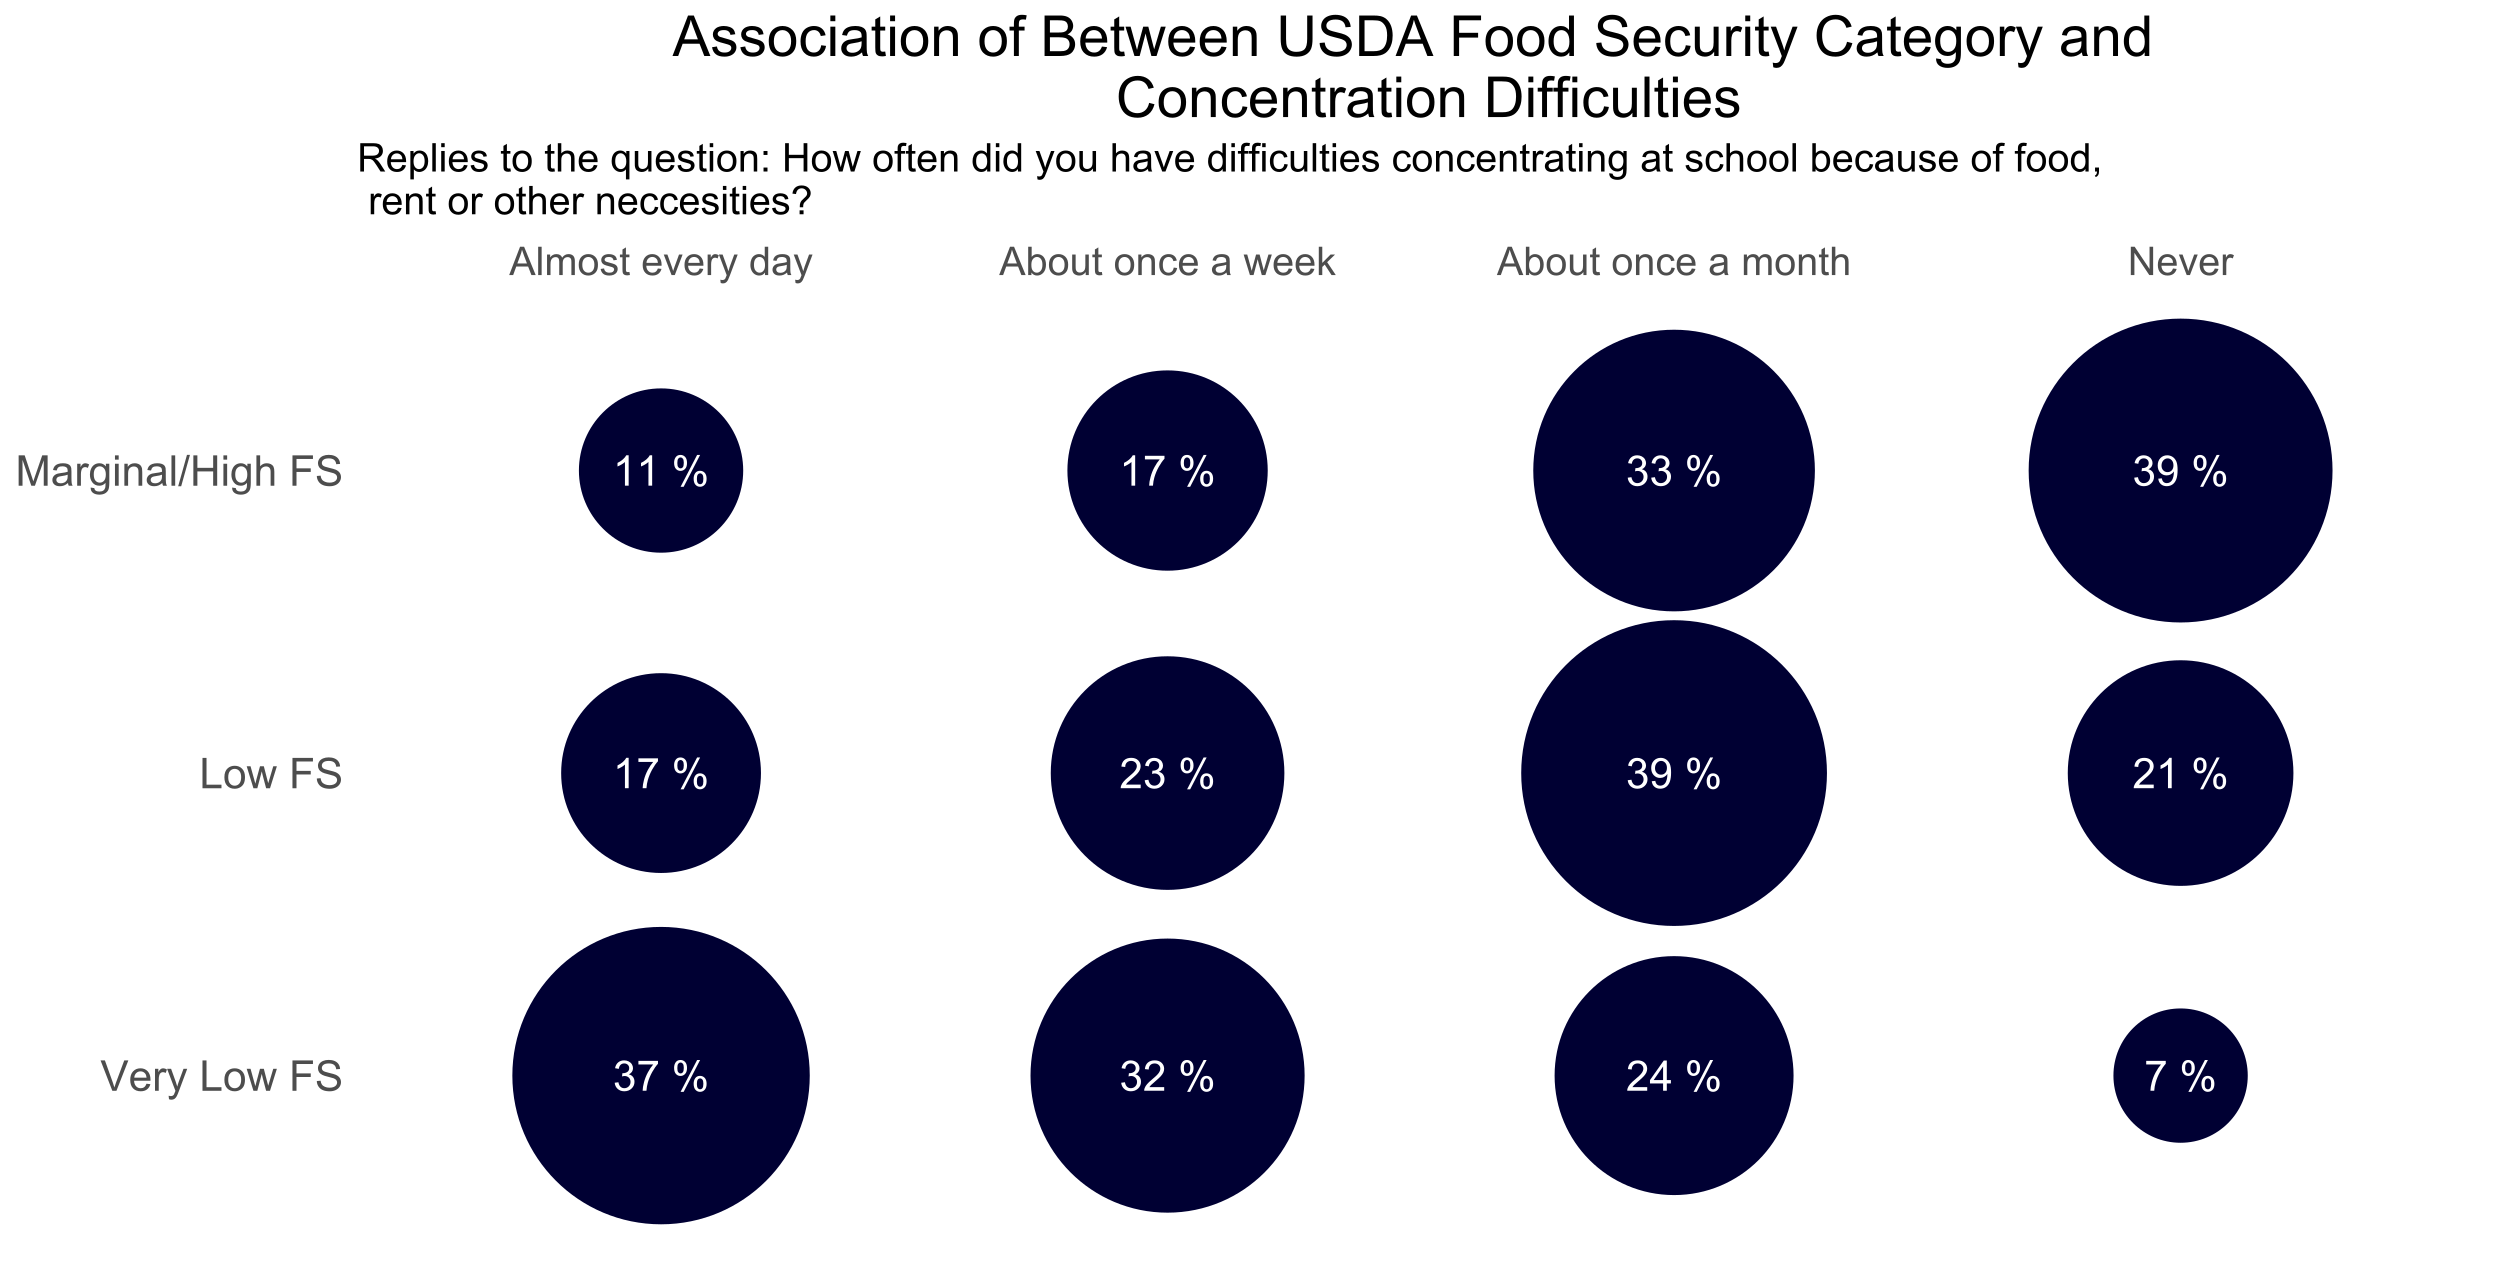 <?xml version="1.0" encoding="UTF-8"?>
<svg xmlns="http://www.w3.org/2000/svg" xmlns:xlink="http://www.w3.org/1999/xlink" width="884pt" height="450pt" viewBox="0 0 884 450" version="1.1">
<defs>
<g>
<symbol overflow="visible" id="glyph0-0">
<path style="stroke:none;" d="M 1.867 0 L 1.867 -9.336 L 9.336 -9.336 L 9.336 0 Z M 2.102 -0.234 L 9.102 -0.234 L 9.102 -9.102 L 2.102 -9.102 Z M 2.102 -0.234 "/>
</symbol>
<symbol overflow="visible" id="glyph0-1">
<path style="stroke:none;" d="M 0.707 -9.293 L 0.707 -10.555 L 7.629 -10.555 L 7.629 -9.531 C 6.949 -8.805 6.273 -7.844 5.605 -6.645 C 4.934 -5.441 4.418 -4.203 4.055 -2.938 C 3.789 -2.039 3.621 -1.062 3.551 0 L 2.203 0 C 2.215 -0.84 2.379 -1.855 2.695 -3.047 C 3.012 -4.238 3.465 -5.387 4.059 -6.496 C 4.648 -7.602 5.277 -8.535 5.945 -9.293 Z M 0.707 -9.293 "/>
</symbol>
<symbol overflow="visible" id="glyph0-2">
<path style="stroke:none;" d=""/>
</symbol>
<symbol overflow="visible" id="glyph0-3">
<path style="stroke:none;" d="M 0.867 -8.125 C 0.867 -8.887 1.059 -9.535 1.441 -10.07 C 1.824 -10.605 2.379 -10.875 3.113 -10.875 C 3.781 -10.875 4.34 -10.633 4.781 -10.156 C 5.219 -9.672 5.438 -8.969 5.441 -8.047 C 5.438 -7.137 5.215 -6.441 4.773 -5.953 C 4.324 -5.465 3.777 -5.219 3.129 -5.223 C 2.48 -5.219 1.941 -5.461 1.512 -5.945 C 1.082 -6.426 0.867 -7.152 0.867 -8.125 Z M 3.152 -9.969 C 2.824 -9.965 2.551 -9.824 2.336 -9.547 C 2.117 -9.262 2.008 -8.746 2.012 -7.992 C 2.008 -7.305 2.117 -6.82 2.34 -6.543 C 2.555 -6.262 2.828 -6.121 3.152 -6.125 C 3.48 -6.121 3.754 -6.262 3.973 -6.547 C 4.188 -6.828 4.293 -7.348 4.297 -8.098 C 4.293 -8.785 4.184 -9.27 3.969 -9.551 C 3.746 -9.828 3.477 -9.965 3.152 -9.969 Z M 3.16 0.395 L 9.008 -10.875 L 10.074 -10.875 L 4.246 0.395 Z M 7.781 -2.508 C 7.781 -3.273 7.973 -3.922 8.355 -4.457 C 8.738 -4.988 9.297 -5.254 10.035 -5.258 C 10.703 -5.254 11.258 -5.016 11.703 -4.539 C 12.141 -4.059 12.363 -3.355 12.363 -2.43 C 12.363 -1.52 12.141 -0.82 11.695 -0.336 C 11.25 0.152 10.699 0.391 10.043 0.395 C 9.395 0.391 8.855 0.152 8.426 -0.332 C 7.996 -0.812 7.781 -1.539 7.781 -2.508 Z M 10.074 -4.355 C 9.738 -4.352 9.465 -4.211 9.25 -3.93 C 9.031 -3.645 8.922 -3.129 8.926 -2.379 C 8.922 -1.695 9.031 -1.211 9.254 -0.934 C 9.473 -0.648 9.746 -0.508 10.066 -0.512 C 10.402 -0.508 10.676 -0.648 10.895 -0.934 C 11.105 -1.211 11.215 -1.727 11.219 -2.48 C 11.215 -3.168 11.105 -3.652 10.891 -3.934 C 10.668 -4.211 10.395 -4.352 10.074 -4.355 Z M 10.074 -4.355 "/>
</symbol>
<symbol overflow="visible" id="glyph0-4">
<path style="stroke:none;" d="M 7.52 -1.262 L 7.52 0 L 0.453 0 C 0.438 -0.312 0.488 -0.613 0.605 -0.91 C 0.781 -1.387 1.07 -1.863 1.469 -2.332 C 1.863 -2.801 2.438 -3.34 3.188 -3.953 C 4.348 -4.902 5.133 -5.656 5.543 -6.219 C 5.949 -6.773 6.152 -7.301 6.156 -7.797 C 6.152 -8.316 5.965 -8.754 5.598 -9.113 C 5.223 -9.465 4.738 -9.645 4.145 -9.648 C 3.508 -9.645 3.004 -9.453 2.625 -9.078 C 2.246 -8.695 2.055 -8.172 2.051 -7.504 L 0.699 -7.645 C 0.789 -8.648 1.137 -9.414 1.742 -9.945 C 2.344 -10.469 3.156 -10.734 4.172 -10.738 C 5.195 -10.734 6.004 -10.449 6.605 -9.883 C 7.199 -9.312 7.5 -8.609 7.504 -7.77 C 7.5 -7.34 7.414 -6.918 7.242 -6.504 C 7.066 -6.09 6.773 -5.652 6.371 -5.199 C 5.961 -4.738 5.289 -4.113 4.348 -3.32 C 3.559 -2.656 3.051 -2.207 2.828 -1.973 C 2.605 -1.734 2.422 -1.496 2.277 -1.262 Z M 7.52 -1.262 "/>
</symbol>
<symbol overflow="visible" id="glyph0-5">
<path style="stroke:none;" d="M 4.828 0 L 4.828 -2.559 L 0.191 -2.559 L 0.191 -3.762 L 5.07 -10.691 L 6.141 -10.691 L 6.141 -3.762 L 7.586 -3.762 L 7.586 -2.559 L 6.141 -2.559 L 6.141 0 Z M 4.828 -3.762 L 4.828 -8.586 L 1.48 -3.762 Z M 4.828 -3.762 "/>
</symbol>
<symbol overflow="visible" id="glyph0-6">
<path style="stroke:none;" d="M 0.629 -2.824 L 1.941 -2.996 C 2.09 -2.25 2.348 -1.715 2.711 -1.391 C 3.07 -1.059 3.512 -0.895 4.035 -0.898 C 4.648 -0.895 5.168 -1.109 5.598 -1.539 C 6.02 -1.965 6.234 -2.496 6.234 -3.129 C 6.234 -3.73 6.035 -4.227 5.645 -4.621 C 5.246 -5.008 4.746 -5.203 4.145 -5.207 C 3.891 -5.203 3.582 -5.156 3.215 -5.062 L 3.363 -6.215 C 3.449 -6.203 3.52 -6.199 3.574 -6.199 C 4.133 -6.199 4.633 -6.344 5.082 -6.637 C 5.527 -6.926 5.754 -7.375 5.754 -7.988 C 5.754 -8.465 5.59 -8.863 5.266 -9.18 C 4.938 -9.496 4.516 -9.656 4.004 -9.656 C 3.488 -9.656 3.062 -9.496 2.727 -9.176 C 2.383 -8.855 2.164 -8.371 2.07 -7.73 L 0.758 -7.965 C 0.914 -8.84 1.281 -9.523 1.852 -10.012 C 2.422 -10.492 3.129 -10.734 3.977 -10.738 C 4.559 -10.734 5.094 -10.609 5.586 -10.359 C 6.074 -10.109 6.453 -9.766 6.715 -9.336 C 6.973 -8.898 7.102 -8.441 7.105 -7.957 C 7.102 -7.496 6.977 -7.074 6.73 -6.695 C 6.48 -6.312 6.113 -6.012 5.629 -5.793 C 6.258 -5.645 6.75 -5.34 7.102 -4.883 C 7.453 -4.422 7.629 -3.848 7.629 -3.16 C 7.629 -2.223 7.285 -1.43 6.605 -0.781 C 5.922 -0.133 5.062 0.188 4.027 0.191 C 3.082 0.188 2.305 -0.09 1.688 -0.648 C 1.066 -1.207 0.711 -1.934 0.629 -2.824 Z M 0.629 -2.824 "/>
</symbol>
<symbol overflow="visible" id="glyph0-7">
<path style="stroke:none;" d="M 5.566 0 L 4.254 0 L 4.254 -8.367 C 3.934 -8.062 3.516 -7.758 3.008 -7.461 C 2.492 -7.156 2.031 -6.934 1.625 -6.785 L 1.625 -8.051 C 2.355 -8.395 3 -8.812 3.551 -9.305 C 4.098 -9.797 4.484 -10.273 4.719 -10.738 L 5.566 -10.738 Z M 5.566 0 "/>
</symbol>
<symbol overflow="visible" id="glyph0-8">
<path style="stroke:none;" d="M 0.816 -2.473 L 2.078 -2.59 C 2.184 -1.996 2.387 -1.562 2.691 -1.297 C 2.988 -1.027 3.375 -0.895 3.852 -0.898 C 4.25 -0.895 4.605 -0.988 4.91 -1.176 C 5.215 -1.359 5.465 -1.605 5.66 -1.914 C 5.855 -2.223 6.016 -2.641 6.148 -3.164 C 6.273 -3.688 6.34 -4.223 6.344 -4.77 C 6.34 -4.828 6.34 -4.914 6.34 -5.031 C 6.074 -4.613 5.715 -4.273 5.262 -4.016 C 4.809 -3.75 4.316 -3.621 3.785 -3.625 C 2.898 -3.621 2.148 -3.941 1.539 -4.586 C 0.926 -5.227 0.621 -6.074 0.621 -7.125 C 0.621 -8.211 0.938 -9.082 1.578 -9.746 C 2.215 -10.402 3.016 -10.734 3.98 -10.738 C 4.676 -10.734 5.312 -10.547 5.891 -10.176 C 6.461 -9.797 6.898 -9.262 7.203 -8.574 C 7.5 -7.879 7.652 -6.879 7.652 -5.566 C 7.652 -4.199 7.504 -3.109 7.207 -2.301 C 6.91 -1.488 6.469 -0.871 5.883 -0.449 C 5.297 -0.027 4.609 0.18 3.82 0.184 C 2.984 0.18 2.301 -0.047 1.77 -0.512 C 1.238 -0.973 0.918 -1.629 0.816 -2.473 Z M 6.191 -7.191 C 6.188 -7.941 5.988 -8.539 5.59 -8.984 C 5.188 -9.422 4.703 -9.645 4.145 -9.648 C 3.559 -9.645 3.051 -9.406 2.617 -8.934 C 2.184 -8.453 1.969 -7.836 1.969 -7.082 C 1.969 -6.398 2.172 -5.844 2.586 -5.422 C 2.992 -4.992 3.5 -4.781 4.105 -4.785 C 4.711 -4.781 5.211 -4.992 5.605 -5.422 C 5.992 -5.844 6.188 -6.434 6.191 -7.191 Z M 6.191 -7.191 "/>
</symbol>
<symbol overflow="visible" id="glyph1-0">
<path style="stroke:none;" d="M 1.75 0 L 1.75 -8.75 L 8.75 -8.75 L 8.75 0 Z M 1.969 -0.219 L 8.531 -0.219 L 8.531 -8.531 L 1.969 -8.531 Z M 1.969 -0.219 "/>
</symbol>
<symbol overflow="visible" id="glyph1-1">
<path style="stroke:none;" d="M -0.02 0 L 3.828 -10.023 L 5.258 -10.023 L 9.359 0 L 7.848 0 L 6.68 -3.035 L 2.488 -3.035 L 1.387 0 Z M 2.871 -4.117 L 6.27 -4.117 L 5.223 -6.891 C 4.898 -7.734 4.664 -8.426 4.512 -8.969 C 4.383 -8.324 4.203 -7.688 3.973 -7.055 Z M 2.871 -4.117 "/>
</symbol>
<symbol overflow="visible" id="glyph1-2">
<path style="stroke:none;" d="M 0.895 0 L 0.895 -10.023 L 2.125 -10.023 L 2.125 0 Z M 0.895 0 "/>
</symbol>
<symbol overflow="visible" id="glyph1-3">
<path style="stroke:none;" d="M 0.922 0 L 0.922 -7.258 L 2.023 -7.258 L 2.023 -6.242 C 2.25 -6.594 2.555 -6.879 2.934 -7.098 C 3.309 -7.309 3.738 -7.418 4.227 -7.422 C 4.758 -7.418 5.199 -7.305 5.547 -7.086 C 5.887 -6.859 6.129 -6.551 6.273 -6.152 C 6.848 -6.996 7.594 -7.418 8.516 -7.422 C 9.234 -7.418 9.789 -7.219 10.176 -6.824 C 10.562 -6.422 10.758 -5.809 10.758 -4.984 L 10.758 0 L 9.535 0 L 9.535 -4.574 C 9.531 -5.062 9.492 -5.418 9.414 -5.637 C 9.332 -5.852 9.188 -6.023 8.98 -6.16 C 8.77 -6.289 8.523 -6.355 8.242 -6.359 C 7.73 -6.355 7.309 -6.188 6.973 -5.848 C 6.637 -5.508 6.469 -4.965 6.469 -4.219 L 6.469 0 L 5.234 0 L 5.234 -4.719 C 5.23 -5.262 5.133 -5.672 4.934 -5.949 C 4.73 -6.219 4.402 -6.355 3.953 -6.359 C 3.602 -6.355 3.281 -6.266 2.988 -6.086 C 2.695 -5.902 2.48 -5.637 2.352 -5.285 C 2.215 -4.934 2.148 -4.426 2.152 -3.766 L 2.152 0 Z M 0.922 0 "/>
</symbol>
<symbol overflow="visible" id="glyph1-4">
<path style="stroke:none;" d="M 0.465 -3.629 C 0.461 -4.973 0.836 -5.969 1.586 -6.617 C 2.207 -7.148 2.969 -7.418 3.867 -7.422 C 4.867 -7.418 5.684 -7.09 6.316 -6.441 C 6.949 -5.785 7.266 -4.883 7.266 -3.734 C 7.266 -2.797 7.125 -2.062 6.844 -1.527 C 6.562 -0.992 6.152 -0.578 5.621 -0.281 C 5.082 0.016 4.5 0.164 3.867 0.164 C 2.852 0.164 2.027 -0.16 1.402 -0.812 C 0.773 -1.461 0.461 -2.398 0.465 -3.629 Z M 1.73 -3.629 C 1.727 -2.695 1.93 -2 2.336 -1.539 C 2.738 -1.074 3.25 -0.844 3.867 -0.848 C 4.477 -0.844 4.984 -1.074 5.391 -1.543 C 5.797 -2.004 6 -2.715 6 -3.672 C 6 -4.566 5.793 -5.246 5.387 -5.711 C 4.977 -6.172 4.473 -6.402 3.867 -6.406 C 3.25 -6.402 2.738 -6.172 2.336 -5.715 C 1.93 -5.25 1.727 -4.555 1.73 -3.629 Z M 1.73 -3.629 "/>
</symbol>
<symbol overflow="visible" id="glyph1-5">
<path style="stroke:none;" d="M 0.43 -2.168 L 1.648 -2.359 C 1.711 -1.867 1.902 -1.492 2.219 -1.234 C 2.527 -0.973 2.965 -0.844 3.527 -0.848 C 4.09 -0.844 4.508 -0.957 4.785 -1.191 C 5.055 -1.418 5.191 -1.691 5.195 -2.004 C 5.191 -2.281 5.07 -2.5 4.832 -2.66 C 4.66 -2.77 4.242 -2.906 3.574 -3.078 C 2.672 -3.301 2.047 -3.5 1.699 -3.668 C 1.348 -3.832 1.082 -4.059 0.906 -4.355 C 0.723 -4.645 0.633 -4.973 0.637 -5.332 C 0.633 -5.652 0.707 -5.949 0.855 -6.23 C 1.004 -6.504 1.203 -6.734 1.461 -6.918 C 1.648 -7.055 1.91 -7.172 2.246 -7.273 C 2.574 -7.367 2.93 -7.418 3.309 -7.422 C 3.875 -7.418 4.375 -7.336 4.809 -7.176 C 5.234 -7.008 5.551 -6.785 5.762 -6.508 C 5.965 -6.227 6.109 -5.852 6.188 -5.387 L 4.984 -5.223 C 4.926 -5.59 4.766 -5.883 4.508 -6.098 C 4.242 -6.305 3.875 -6.41 3.398 -6.414 C 2.832 -6.41 2.426 -6.316 2.188 -6.133 C 1.941 -5.941 1.82 -5.723 1.824 -5.477 C 1.82 -5.312 1.871 -5.168 1.977 -5.047 C 2.07 -4.91 2.227 -4.801 2.445 -4.719 C 2.566 -4.668 2.93 -4.562 3.535 -4.402 C 4.402 -4.168 5.012 -3.98 5.355 -3.832 C 5.699 -3.684 5.969 -3.465 6.164 -3.184 C 6.359 -2.898 6.457 -2.551 6.461 -2.133 C 6.457 -1.719 6.336 -1.332 6.102 -0.973 C 5.859 -0.609 5.516 -0.328 5.066 -0.133 C 4.613 0.066 4.102 0.164 3.535 0.164 C 2.586 0.164 1.867 -0.031 1.375 -0.422 C 0.879 -0.812 0.562 -1.395 0.43 -2.168 Z M 0.43 -2.168 "/>
</symbol>
<symbol overflow="visible" id="glyph1-6">
<path style="stroke:none;" d="M 3.609 -1.102 L 3.789 -0.016 C 3.438 0.059 3.129 0.094 2.859 0.094 C 2.41 0.094 2.062 0.023 1.816 -0.117 C 1.57 -0.258 1.395 -0.441 1.297 -0.672 C 1.195 -0.902 1.148 -1.387 1.148 -2.125 L 1.148 -6.305 L 0.246 -6.305 L 0.246 -7.258 L 1.148 -7.258 L 1.148 -9.059 L 2.371 -9.797 L 2.371 -7.258 L 3.609 -7.258 L 3.609 -6.305 L 2.371 -6.305 L 2.371 -2.059 C 2.367 -1.703 2.387 -1.477 2.434 -1.379 C 2.473 -1.277 2.547 -1.199 2.648 -1.141 C 2.746 -1.082 2.887 -1.055 3.07 -1.055 C 3.203 -1.055 3.383 -1.07 3.609 -1.102 Z M 3.609 -1.102 "/>
</symbol>
<symbol overflow="visible" id="glyph1-7">
<path style="stroke:none;" d=""/>
</symbol>
<symbol overflow="visible" id="glyph1-8">
<path style="stroke:none;" d="M 5.891 -2.336 L 7.164 -2.18 C 6.961 -1.438 6.59 -0.859 6.047 -0.449 C 5.504 -0.039 4.812 0.164 3.973 0.164 C 2.91 0.164 2.066 -0.16 1.445 -0.816 C 0.82 -1.465 0.508 -2.383 0.512 -3.57 C 0.508 -4.785 0.824 -5.734 1.453 -6.41 C 2.082 -7.082 2.898 -7.418 3.902 -7.422 C 4.871 -7.418 5.664 -7.086 6.281 -6.43 C 6.895 -5.766 7.199 -4.84 7.203 -3.645 C 7.199 -3.57 7.199 -3.461 7.199 -3.316 L 1.785 -3.316 C 1.828 -2.516 2.055 -1.902 2.461 -1.48 C 2.867 -1.055 3.371 -0.844 3.977 -0.848 C 4.426 -0.844 4.812 -0.961 5.133 -1.203 C 5.453 -1.438 5.703 -1.816 5.891 -2.336 Z M 1.852 -4.328 L 5.906 -4.328 C 5.852 -4.934 5.695 -5.391 5.441 -5.703 C 5.047 -6.172 4.539 -6.41 3.918 -6.414 C 3.352 -6.41 2.875 -6.219 2.492 -5.844 C 2.102 -5.461 1.891 -4.957 1.852 -4.328 Z M 1.852 -4.328 "/>
</symbol>
<symbol overflow="visible" id="glyph1-9">
<path style="stroke:none;" d="M 2.938 0 L 0.18 -7.258 L 1.477 -7.258 L 3.035 -2.914 C 3.203 -2.438 3.355 -1.949 3.5 -1.449 C 3.605 -1.828 3.758 -2.289 3.957 -2.828 L 5.57 -7.258 L 6.836 -7.258 L 4.086 0 Z M 2.938 0 "/>
</symbol>
<symbol overflow="visible" id="glyph1-10">
<path style="stroke:none;" d="M 0.91 0 L 0.91 -7.258 L 2.016 -7.258 L 2.016 -6.16 C 2.297 -6.668 2.555 -7.008 2.797 -7.176 C 3.031 -7.336 3.297 -7.418 3.59 -7.422 C 4 -7.418 4.422 -7.285 4.852 -7.027 L 4.43 -5.887 C 4.125 -6.062 3.824 -6.152 3.527 -6.152 C 3.258 -6.152 3.016 -6.07 2.801 -5.91 C 2.586 -5.746 2.434 -5.52 2.344 -5.234 C 2.207 -4.793 2.137 -4.316 2.141 -3.801 L 2.141 0 Z M 0.91 0 "/>
</symbol>
<symbol overflow="visible" id="glyph1-11">
<path style="stroke:none;" d="M 0.867 2.797 L 0.73 1.641 C 0.996 1.711 1.23 1.746 1.438 1.75 C 1.703 1.746 1.922 1.699 2.09 1.613 C 2.25 1.52 2.387 1.395 2.496 1.23 C 2.57 1.105 2.695 0.797 2.871 0.312 C 2.895 0.242 2.93 0.145 2.98 0.016 L 0.227 -7.258 L 1.551 -7.258 L 3.062 -3.055 C 3.254 -2.52 3.43 -1.961 3.59 -1.375 C 3.727 -1.938 3.895 -2.488 4.094 -3.027 L 5.648 -7.258 L 6.875 -7.258 L 4.117 0.125 C 3.816 0.918 3.586 1.469 3.426 1.77 C 3.203 2.176 2.953 2.473 2.672 2.66 C 2.391 2.848 2.051 2.941 1.66 2.945 C 1.418 2.941 1.156 2.891 0.867 2.797 Z M 0.867 2.797 "/>
</symbol>
<symbol overflow="visible" id="glyph1-12">
<path style="stroke:none;" d="M 5.633 0 L 5.633 -0.914 C 5.168 -0.195 4.492 0.164 3.602 0.164 C 3.02 0.164 2.488 0.008 2.004 -0.312 C 1.52 -0.629 1.141 -1.074 0.875 -1.648 C 0.605 -2.219 0.473 -2.879 0.477 -3.625 C 0.473 -4.348 0.594 -5.004 0.84 -5.594 C 1.078 -6.184 1.441 -6.637 1.926 -6.949 C 2.406 -7.262 2.945 -7.418 3.547 -7.422 C 3.98 -7.418 4.371 -7.324 4.715 -7.145 C 5.055 -6.957 5.332 -6.719 5.551 -6.426 L 5.551 -10.023 L 6.773 -10.023 L 6.773 0 Z M 1.742 -3.625 C 1.738 -2.691 1.934 -1.996 2.328 -1.535 C 2.719 -1.074 3.184 -0.844 3.719 -0.848 C 4.254 -0.844 4.711 -1.062 5.086 -1.508 C 5.461 -1.945 5.648 -2.617 5.652 -3.52 C 5.648 -4.512 5.457 -5.242 5.078 -5.707 C 4.691 -6.172 4.219 -6.402 3.664 -6.406 C 3.113 -6.402 2.656 -6.18 2.293 -5.734 C 1.922 -5.285 1.738 -4.582 1.742 -3.625 Z M 1.742 -3.625 "/>
</symbol>
<symbol overflow="visible" id="glyph1-13">
<path style="stroke:none;" d="M 5.66 -0.895 C 5.203 -0.504 4.762 -0.23 4.344 -0.074 C 3.918 0.086 3.469 0.164 2.988 0.164 C 2.188 0.164 1.574 -0.027 1.148 -0.418 C 0.719 -0.805 0.504 -1.305 0.508 -1.914 C 0.504 -2.266 0.586 -2.59 0.75 -2.887 C 0.91 -3.18 1.121 -3.414 1.383 -3.594 C 1.645 -3.77 1.938 -3.906 2.27 -4 C 2.508 -4.059 2.875 -4.121 3.363 -4.184 C 4.355 -4.301 5.086 -4.441 5.559 -4.609 C 5.559 -4.773 5.559 -4.879 5.562 -4.93 C 5.559 -5.426 5.445 -5.781 5.215 -5.988 C 4.898 -6.266 4.43 -6.402 3.812 -6.406 C 3.23 -6.402 2.805 -6.301 2.531 -6.102 C 2.254 -5.895 2.051 -5.535 1.922 -5.023 L 0.719 -5.188 C 0.824 -5.699 1.004 -6.117 1.258 -6.434 C 1.504 -6.75 1.867 -6.992 2.344 -7.164 C 2.816 -7.332 3.363 -7.418 3.992 -7.422 C 4.609 -7.418 5.113 -7.344 5.504 -7.203 C 5.887 -7.055 6.172 -6.871 6.359 -6.652 C 6.539 -6.43 6.668 -6.152 6.742 -5.816 C 6.777 -5.605 6.797 -5.227 6.801 -4.684 L 6.801 -3.043 C 6.797 -1.895 6.824 -1.172 6.879 -0.871 C 6.934 -0.566 7.035 -0.277 7.191 0 L 5.906 0 C 5.777 -0.254 5.695 -0.551 5.66 -0.895 Z M 5.559 -3.645 C 5.109 -3.461 4.438 -3.305 3.547 -3.18 C 3.039 -3.105 2.684 -3.023 2.473 -2.934 C 2.262 -2.84 2.098 -2.707 1.988 -2.531 C 1.871 -2.355 1.816 -2.16 1.82 -1.949 C 1.816 -1.617 1.941 -1.344 2.191 -1.129 C 2.438 -0.906 2.801 -0.797 3.281 -0.801 C 3.754 -0.797 4.176 -0.898 4.547 -1.109 C 4.914 -1.312 5.184 -1.598 5.359 -1.961 C 5.488 -2.238 5.555 -2.648 5.559 -3.191 Z M 5.559 -3.645 "/>
</symbol>
<symbol overflow="visible" id="glyph1-14">
<path style="stroke:none;" d="M 2.059 0 L 0.914 0 L 0.914 -10.023 L 2.148 -10.023 L 2.148 -6.445 C 2.664 -7.094 3.328 -7.418 4.137 -7.422 C 4.582 -7.418 5.004 -7.328 5.402 -7.152 C 5.801 -6.969 6.129 -6.715 6.387 -6.395 C 6.645 -6.066 6.844 -5.676 6.992 -5.215 C 7.133 -4.754 7.207 -4.262 7.211 -3.738 C 7.207 -2.496 6.898 -1.535 6.289 -0.855 C 5.672 -0.176 4.934 0.164 4.074 0.164 C 3.215 0.164 2.543 -0.191 2.059 -0.91 Z M 2.043 -3.684 C 2.039 -2.812 2.156 -2.184 2.398 -1.797 C 2.781 -1.16 3.309 -0.844 3.973 -0.848 C 4.508 -0.844 4.969 -1.078 5.363 -1.547 C 5.754 -2.016 5.953 -2.711 5.953 -3.637 C 5.953 -4.582 5.766 -5.281 5.391 -5.734 C 5.016 -6.184 4.559 -6.41 4.027 -6.414 C 3.484 -6.41 3.02 -6.176 2.629 -5.711 C 2.234 -5.242 2.039 -4.566 2.043 -3.684 Z M 2.043 -3.684 "/>
</symbol>
<symbol overflow="visible" id="glyph1-15">
<path style="stroke:none;" d="M 5.68 0 L 5.68 -1.066 C 5.109 -0.246 4.344 0.164 3.375 0.164 C 2.945 0.164 2.543 0.082 2.176 -0.082 C 1.801 -0.246 1.527 -0.449 1.348 -0.699 C 1.168 -0.945 1.039 -1.25 0.969 -1.613 C 0.914 -1.852 0.891 -2.234 0.895 -2.762 L 0.895 -7.258 L 2.125 -7.258 L 2.125 -3.234 C 2.121 -2.59 2.148 -2.156 2.203 -1.934 C 2.277 -1.609 2.438 -1.355 2.691 -1.172 C 2.941 -0.984 3.254 -0.891 3.625 -0.895 C 3.988 -0.891 4.332 -0.984 4.66 -1.176 C 4.98 -1.363 5.211 -1.621 5.348 -1.949 C 5.48 -2.273 5.547 -2.746 5.551 -3.371 L 5.551 -7.258 L 6.781 -7.258 L 6.781 0 Z M 5.68 0 "/>
</symbol>
<symbol overflow="visible" id="glyph1-16">
<path style="stroke:none;" d="M 0.922 0 L 0.922 -7.258 L 2.031 -7.258 L 2.031 -6.227 C 2.559 -7.02 3.328 -7.418 4.34 -7.422 C 4.773 -7.418 5.176 -7.34 5.547 -7.188 C 5.91 -7.027 6.184 -6.82 6.371 -6.57 C 6.551 -6.312 6.68 -6.012 6.754 -5.66 C 6.797 -5.434 6.82 -5.035 6.82 -4.465 L 6.82 0 L 5.594 0 L 5.594 -4.414 C 5.59 -4.914 5.543 -5.289 5.449 -5.539 C 5.352 -5.785 5.18 -5.984 4.938 -6.137 C 4.691 -6.281 4.406 -6.355 4.082 -6.359 C 3.555 -6.355 3.102 -6.191 2.723 -5.859 C 2.34 -5.523 2.148 -4.891 2.152 -3.965 L 2.152 0 Z M 0.922 0 "/>
</symbol>
<symbol overflow="visible" id="glyph1-17">
<path style="stroke:none;" d="M 5.66 -2.66 L 6.871 -2.5 C 6.734 -1.664 6.395 -1.012 5.855 -0.543 C 5.309 -0.07 4.641 0.164 3.848 0.164 C 2.852 0.164 2.055 -0.16 1.453 -0.809 C 0.848 -1.457 0.543 -2.387 0.547 -3.602 C 0.543 -4.383 0.676 -5.07 0.938 -5.66 C 1.195 -6.246 1.59 -6.684 2.121 -6.98 C 2.652 -7.27 3.23 -7.418 3.855 -7.422 C 4.645 -7.418 5.289 -7.219 5.789 -6.824 C 6.289 -6.422 6.609 -5.855 6.754 -5.125 L 5.559 -4.941 C 5.441 -5.426 5.238 -5.793 4.953 -6.043 C 4.66 -6.285 4.312 -6.41 3.902 -6.414 C 3.281 -6.41 2.777 -6.188 2.391 -5.746 C 2.004 -5.297 1.809 -4.594 1.812 -3.637 C 1.809 -2.656 1.996 -1.945 2.371 -1.508 C 2.742 -1.062 3.23 -0.844 3.836 -0.848 C 4.316 -0.844 4.719 -0.992 5.043 -1.289 C 5.367 -1.586 5.574 -2.043 5.66 -2.66 Z M 5.66 -2.66 "/>
</symbol>
<symbol overflow="visible" id="glyph1-18">
<path style="stroke:none;" d="M 2.262 0 L 0.039 -7.258 L 1.312 -7.258 L 2.469 -3.07 L 2.898 -1.512 C 2.914 -1.586 3.039 -2.082 3.273 -3.008 L 4.43 -7.258 L 5.695 -7.258 L 6.781 -3.047 L 7.145 -1.66 L 7.562 -3.062 L 8.805 -7.258 L 10 -7.258 L 7.73 0 L 6.453 0 L 5.297 -4.348 L 5.016 -5.586 L 3.547 0 Z M 2.262 0 "/>
</symbol>
<symbol overflow="visible" id="glyph1-19">
<path style="stroke:none;" d="M 0.93 0 L 0.93 -10.023 L 2.16 -10.023 L 2.16 -4.305 L 5.07 -7.258 L 6.664 -7.258 L 3.891 -4.566 L 6.945 0 L 5.43 0 L 3.027 -3.711 L 2.16 -2.879 L 2.16 0 Z M 0.93 0 "/>
</symbol>
<symbol overflow="visible" id="glyph1-20">
<path style="stroke:none;" d="M 0.922 0 L 0.922 -10.023 L 2.152 -10.023 L 2.152 -6.426 C 2.723 -7.086 3.449 -7.418 4.328 -7.422 C 4.863 -7.418 5.328 -7.312 5.727 -7.105 C 6.121 -6.891 6.406 -6.598 6.578 -6.227 C 6.746 -5.852 6.832 -5.309 6.836 -4.602 L 6.836 0 L 5.605 0 L 5.605 -4.602 C 5.602 -5.211 5.469 -5.66 5.203 -5.941 C 4.938 -6.223 4.559 -6.363 4.074 -6.363 C 3.707 -6.363 3.363 -6.266 3.043 -6.078 C 2.719 -5.887 2.492 -5.633 2.355 -5.312 C 2.219 -4.988 2.148 -4.543 2.152 -3.973 L 2.152 0 Z M 0.922 0 "/>
</symbol>
<symbol overflow="visible" id="glyph1-21">
<path style="stroke:none;" d="M 1.066 0 L 1.066 -10.023 L 2.426 -10.023 L 7.691 -2.152 L 7.691 -10.023 L 8.961 -10.023 L 8.961 0 L 7.602 0 L 2.336 -7.875 L 2.336 0 Z M 1.066 0 "/>
</symbol>
<symbol overflow="visible" id="glyph1-22">
<path style="stroke:none;" d="M 1.102 0 L 1.102 -10.023 L 5.543 -10.023 C 6.434 -10.02 7.109 -9.93 7.578 -9.75 C 8.039 -9.57 8.414 -9.25 8.695 -8.797 C 8.973 -8.336 9.109 -7.836 9.113 -7.289 C 9.109 -6.574 8.879 -5.973 8.422 -5.488 C 7.957 -5 7.246 -4.691 6.289 -4.559 C 6.637 -4.387 6.906 -4.219 7.09 -4.062 C 7.477 -3.703 7.84 -3.258 8.188 -2.727 L 9.934 0 L 8.266 0 L 6.938 -2.086 C 6.551 -2.688 6.23 -3.145 5.98 -3.465 C 5.727 -3.781 5.504 -4.008 5.309 -4.137 C 5.109 -4.262 4.906 -4.348 4.703 -4.402 C 4.551 -4.43 4.305 -4.445 3.965 -4.449 L 2.426 -4.449 L 2.426 0 Z M 2.426 -5.598 L 5.277 -5.598 C 5.883 -5.594 6.355 -5.656 6.699 -5.785 C 7.035 -5.91 7.297 -6.113 7.477 -6.387 C 7.656 -6.66 7.746 -6.961 7.746 -7.289 C 7.746 -7.762 7.57 -8.148 7.227 -8.457 C 6.879 -8.758 6.336 -8.91 5.598 -8.914 L 2.426 -8.914 Z M 2.426 -5.598 "/>
</symbol>
<symbol overflow="visible" id="glyph1-23">
<path style="stroke:none;" d="M 0.922 2.781 L 0.922 -7.258 L 2.043 -7.258 L 2.043 -6.316 C 2.305 -6.684 2.602 -6.957 2.938 -7.145 C 3.266 -7.324 3.672 -7.418 4.148 -7.422 C 4.766 -7.418 5.312 -7.258 5.789 -6.945 C 6.262 -6.625 6.617 -6.176 6.863 -5.594 C 7.102 -5.012 7.223 -4.375 7.227 -3.684 C 7.223 -2.938 7.09 -2.27 6.824 -1.676 C 6.555 -1.082 6.168 -0.625 5.664 -0.309 C 5.152 0.008 4.617 0.164 4.062 0.164 C 3.648 0.164 3.281 0.078 2.957 -0.094 C 2.629 -0.266 2.359 -0.484 2.152 -0.75 L 2.152 2.781 Z M 2.039 -3.59 C 2.039 -2.652 2.227 -1.961 2.605 -1.516 C 2.98 -1.066 3.438 -0.844 3.977 -0.848 C 4.52 -0.844 4.988 -1.074 5.383 -1.539 C 5.77 -2 5.965 -2.719 5.969 -3.691 C 5.965 -4.613 5.773 -5.305 5.398 -5.77 C 5.016 -6.227 4.562 -6.457 4.031 -6.461 C 3.508 -6.457 3.043 -6.211 2.641 -5.727 C 2.238 -5.234 2.039 -4.523 2.039 -3.59 Z M 2.039 -3.59 "/>
</symbol>
<symbol overflow="visible" id="glyph1-24">
<path style="stroke:none;" d="M 0.93 -8.605 L 0.93 -10.023 L 2.16 -10.023 L 2.16 -8.605 Z M 0.93 0 L 0.93 -7.258 L 2.16 -7.258 L 2.16 0 Z M 0.93 0 "/>
</symbol>
<symbol overflow="visible" id="glyph1-25">
<path style="stroke:none;" d="M 5.551 2.781 L 5.551 -0.773 C 5.355 -0.5 5.09 -0.273 4.746 -0.102 C 4.402 0.078 4.035 0.164 3.648 0.164 C 2.785 0.164 2.043 -0.18 1.426 -0.867 C 0.801 -1.555 0.492 -2.496 0.492 -3.699 C 0.492 -4.426 0.617 -5.082 0.871 -5.66 C 1.121 -6.238 1.488 -6.676 1.973 -6.973 C 2.453 -7.27 2.98 -7.418 3.555 -7.422 C 4.449 -7.418 5.156 -7.039 5.672 -6.289 L 5.672 -7.258 L 6.781 -7.258 L 6.781 2.781 Z M 1.758 -3.648 C 1.758 -2.715 1.953 -2.016 2.344 -1.547 C 2.734 -1.078 3.203 -0.844 3.754 -0.848 C 4.273 -0.844 4.723 -1.066 5.105 -1.512 C 5.48 -1.957 5.672 -2.633 5.672 -3.539 C 5.672 -4.508 5.473 -5.234 5.074 -5.723 C 4.676 -6.207 4.207 -6.449 3.672 -6.453 C 3.137 -6.449 2.684 -6.223 2.312 -5.773 C 1.941 -5.316 1.758 -4.609 1.758 -3.648 Z M 1.758 -3.648 "/>
</symbol>
<symbol overflow="visible" id="glyph1-26">
<path style="stroke:none;" d="M 1.266 -5.859 L 1.266 -7.258 L 2.664 -7.258 L 2.664 -5.859 Z M 1.266 0 L 1.266 -1.402 L 2.664 -1.402 L 2.664 0 Z M 1.266 0 "/>
</symbol>
<symbol overflow="visible" id="glyph1-27">
<path style="stroke:none;" d="M 1.121 0 L 1.121 -10.023 L 2.445 -10.023 L 2.445 -5.906 L 7.656 -5.906 L 7.656 -10.023 L 8.984 -10.023 L 8.984 0 L 7.656 0 L 7.656 -4.723 L 2.445 -4.723 L 2.445 0 Z M 1.121 0 "/>
</symbol>
<symbol overflow="visible" id="glyph1-28">
<path style="stroke:none;" d="M 1.219 0 L 1.219 -6.305 L 0.129 -6.305 L 0.129 -7.258 L 1.219 -7.258 L 1.219 -8.031 C 1.219 -8.52 1.262 -8.883 1.348 -9.117 C 1.465 -9.438 1.672 -9.695 1.973 -9.895 C 2.27 -10.09 2.688 -10.188 3.227 -10.191 C 3.57 -10.188 3.953 -10.148 4.375 -10.07 L 4.191 -8.996 C 3.934 -9.035 3.691 -9.059 3.465 -9.062 C 3.09 -9.059 2.828 -8.98 2.672 -8.824 C 2.516 -8.664 2.438 -8.363 2.441 -7.93 L 2.441 -7.258 L 3.855 -7.258 L 3.855 -6.305 L 2.441 -6.305 L 2.441 0 Z M 1.219 0 "/>
</symbol>
<symbol overflow="visible" id="glyph1-29">
<path style="stroke:none;" d="M 0.695 0.602 L 1.895 0.781 C 1.941 1.145 2.082 1.414 2.312 1.586 C 2.613 1.812 3.031 1.926 3.562 1.93 C 4.129 1.926 4.566 1.812 4.879 1.586 C 5.188 1.355 5.398 1.035 5.508 0.629 C 5.57 0.375 5.598 -0.148 5.598 -0.949 C 5.059 -0.316 4.391 0 3.59 0 C 2.59 0 1.816 -0.359 1.273 -1.078 C 0.723 -1.797 0.449 -2.66 0.453 -3.672 C 0.449 -4.363 0.574 -5.004 0.828 -5.59 C 1.074 -6.176 1.438 -6.625 1.918 -6.945 C 2.391 -7.258 2.949 -7.418 3.594 -7.422 C 4.449 -7.418 5.156 -7.07 5.715 -6.383 L 5.715 -7.258 L 6.852 -7.258 L 6.852 -0.984 C 6.848 0.145 6.734 0.945 6.504 1.418 C 6.273 1.887 5.906 2.258 5.41 2.535 C 4.91 2.805 4.297 2.941 3.57 2.945 C 2.699 2.941 2 2.746 1.469 2.359 C 0.934 1.969 0.676 1.383 0.695 0.602 Z M 1.715 -3.758 C 1.711 -2.805 1.898 -2.113 2.281 -1.676 C 2.656 -1.238 3.133 -1.02 3.703 -1.02 C 4.27 -1.02 4.742 -1.234 5.129 -1.672 C 5.508 -2.102 5.699 -2.785 5.703 -3.719 C 5.699 -4.605 5.504 -5.273 5.109 -5.727 C 4.715 -6.176 4.238 -6.402 3.684 -6.406 C 3.133 -6.402 2.668 -6.18 2.289 -5.738 C 1.902 -5.289 1.711 -4.629 1.715 -3.758 Z M 1.715 -3.758 "/>
</symbol>
<symbol overflow="visible" id="glyph1-30">
<path style="stroke:none;" d="M 1.242 0 L 1.242 -1.402 L 2.645 -1.402 L 2.645 0 C 2.641 0.516 2.551 0.93 2.371 1.246 C 2.188 1.562 1.898 1.809 1.504 1.984 L 1.164 1.457 C 1.418 1.34 1.609 1.172 1.734 0.953 C 1.859 0.73 1.926 0.414 1.941 0 Z M 1.242 0 "/>
</symbol>
<symbol overflow="visible" id="glyph1-31">
<path style="stroke:none;" d="M 3.227 -2.469 C 3.219 -2.629 3.215 -2.754 3.219 -2.836 C 3.215 -3.32 3.285 -3.734 3.426 -4.086 C 3.523 -4.348 3.684 -4.617 3.91 -4.887 C 4.07 -5.082 4.367 -5.367 4.793 -5.742 C 5.219 -6.117 5.496 -6.418 5.625 -6.645 C 5.75 -6.867 5.812 -7.109 5.816 -7.375 C 5.812 -7.852 5.625 -8.273 5.254 -8.637 C 4.879 -8.996 4.422 -9.176 3.883 -9.18 C 3.355 -9.176 2.918 -9.012 2.57 -8.688 C 2.215 -8.355 1.984 -7.844 1.879 -7.148 L 0.617 -7.301 C 0.727 -8.234 1.066 -8.949 1.629 -9.445 C 2.191 -9.941 2.934 -10.188 3.863 -10.191 C 4.84 -10.188 5.621 -9.922 6.207 -9.391 C 6.785 -8.855 7.078 -8.211 7.082 -7.457 C 7.078 -7.016 6.977 -6.613 6.773 -6.246 C 6.57 -5.879 6.168 -5.43 5.57 -4.902 C 5.168 -4.543 4.906 -4.281 4.785 -4.113 C 4.66 -3.945 4.57 -3.75 4.512 -3.535 C 4.449 -3.312 4.414 -2.957 4.41 -2.469 Z M 3.152 0 L 3.152 -1.402 L 4.555 -1.402 L 4.555 0 Z M 3.152 0 "/>
</symbol>
<symbol overflow="visible" id="glyph2-0">
<path style="stroke:none;" d="M 1.875 0 L 1.875 -9.375 L 9.375 -9.375 L 9.375 0 Z M 2.109 -0.234 L 9.141 -0.234 L 9.141 -9.141 L 2.109 -9.141 Z M 2.109 -0.234 "/>
</symbol>
<symbol overflow="visible" id="glyph2-1">
<path style="stroke:none;" d="M 4.227 0 L 0.066 -10.738 L 1.605 -10.738 L 4.395 -2.938 C 4.617 -2.309 4.805 -1.723 4.957 -1.18 C 5.121 -1.762 5.312 -2.348 5.539 -2.938 L 8.438 -10.738 L 9.887 -10.738 L 5.684 0 Z M 4.227 0 "/>
</symbol>
<symbol overflow="visible" id="glyph2-2">
<path style="stroke:none;" d="M 6.312 -2.504 L 7.676 -2.336 C 7.457 -1.535 7.059 -0.918 6.48 -0.48 C 5.898 -0.043 5.156 0.176 4.254 0.176 C 3.113 0.176 2.211 -0.172 1.547 -0.875 C 0.883 -1.57 0.551 -2.555 0.551 -3.824 C 0.551 -5.129 0.887 -6.145 1.559 -6.867 C 2.23 -7.59 3.105 -7.949 4.184 -7.953 C 5.223 -7.949 6.07 -7.598 6.73 -6.891 C 7.387 -6.18 7.715 -5.184 7.719 -3.902 C 7.715 -3.824 7.715 -3.707 7.711 -3.551 L 1.91 -3.551 C 1.957 -2.695 2.199 -2.039 2.637 -1.586 C 3.07 -1.129 3.609 -0.902 4.262 -0.906 C 4.742 -0.902 5.156 -1.031 5.5 -1.289 C 5.84 -1.543 6.109 -1.945 6.312 -2.504 Z M 1.984 -4.637 L 6.328 -4.637 C 6.27 -5.285 6.102 -5.777 5.828 -6.109 C 5.406 -6.613 4.863 -6.867 4.195 -6.871 C 3.59 -6.867 3.078 -6.664 2.668 -6.262 C 2.254 -5.855 2.027 -5.312 1.984 -4.637 Z M 1.984 -4.637 "/>
</symbol>
<symbol overflow="visible" id="glyph2-3">
<path style="stroke:none;" d="M 0.973 0 L 0.973 -7.777 L 2.16 -7.777 L 2.16 -6.598 C 2.461 -7.148 2.738 -7.512 2.996 -7.688 C 3.25 -7.863 3.535 -7.949 3.844 -7.953 C 4.289 -7.949 4.738 -7.809 5.199 -7.531 L 4.746 -6.305 C 4.422 -6.496 4.098 -6.59 3.781 -6.594 C 3.488 -6.59 3.23 -6.504 3.004 -6.332 C 2.773 -6.156 2.609 -5.914 2.512 -5.609 C 2.363 -5.137 2.289 -4.625 2.293 -4.07 L 2.293 0 Z M 0.973 0 "/>
</symbol>
<symbol overflow="visible" id="glyph2-4">
<path style="stroke:none;" d="M 0.93 2.996 L 0.785 1.758 C 1.07 1.836 1.32 1.875 1.539 1.875 C 1.828 1.875 2.062 1.824 2.238 1.727 C 2.414 1.629 2.559 1.492 2.672 1.32 C 2.754 1.184 2.887 0.855 3.078 0.336 C 3.098 0.258 3.137 0.152 3.195 0.016 L 0.242 -7.777 L 1.664 -7.777 L 3.281 -3.273 C 3.492 -2.699 3.68 -2.098 3.844 -1.473 C 3.992 -2.074 4.172 -2.668 4.387 -3.246 L 6.051 -7.777 L 7.367 -7.777 L 4.41 0.133 C 4.09 0.984 3.844 1.574 3.668 1.898 C 3.434 2.328 3.164 2.645 2.863 2.852 C 2.559 3.051 2.199 3.152 1.781 3.156 C 1.523 3.152 1.238 3.098 0.93 2.996 Z M 0.93 2.996 "/>
</symbol>
<symbol overflow="visible" id="glyph2-5">
<path style="stroke:none;" d=""/>
</symbol>
<symbol overflow="visible" id="glyph2-6">
<path style="stroke:none;" d="M 1.098 0 L 1.098 -10.738 L 2.52 -10.738 L 2.52 -1.266 L 7.809 -1.266 L 7.809 0 Z M 1.098 0 "/>
</symbol>
<symbol overflow="visible" id="glyph2-7">
<path style="stroke:none;" d="M 0.5 -3.891 C 0.496 -5.328 0.898 -6.395 1.699 -7.09 C 2.367 -7.664 3.18 -7.949 4.145 -7.953 C 5.211 -7.949 6.086 -7.602 6.766 -6.902 C 7.441 -6.199 7.781 -5.23 7.785 -4 C 7.781 -2.996 7.629 -2.207 7.332 -1.637 C 7.027 -1.059 6.594 -0.613 6.023 -0.301 C 5.449 0.02 4.82 0.176 4.145 0.176 C 3.051 0.176 2.172 -0.172 1.504 -0.871 C 0.832 -1.566 0.496 -2.574 0.5 -3.891 Z M 1.852 -3.891 C 1.852 -2.891 2.066 -2.141 2.504 -1.648 C 2.934 -1.148 3.48 -0.902 4.145 -0.906 C 4.793 -0.902 5.34 -1.152 5.777 -1.652 C 6.211 -2.152 6.426 -2.91 6.43 -3.934 C 6.426 -4.891 6.207 -5.621 5.773 -6.117 C 5.336 -6.613 4.793 -6.859 4.145 -6.863 C 3.48 -6.859 2.934 -6.613 2.504 -6.121 C 2.066 -5.625 1.852 -4.883 1.852 -3.891 Z M 1.852 -3.891 "/>
</symbol>
<symbol overflow="visible" id="glyph2-8">
<path style="stroke:none;" d="M 2.426 0 L 0.043 -7.777 L 1.406 -7.777 L 2.645 -3.289 L 3.105 -1.617 C 3.121 -1.699 3.254 -2.234 3.508 -3.223 L 4.746 -7.777 L 6.102 -7.777 L 7.266 -3.266 L 7.652 -1.781 L 8.102 -3.281 L 9.434 -7.777 L 10.715 -7.777 L 8.285 0 L 6.914 0 L 5.676 -4.656 L 5.375 -5.984 L 3.801 0 Z M 2.426 0 "/>
</symbol>
<symbol overflow="visible" id="glyph2-9">
<path style="stroke:none;" d="M 1.23 0 L 1.23 -10.738 L 8.473 -10.738 L 8.473 -9.469 L 2.652 -9.469 L 2.652 -6.145 L 7.691 -6.145 L 7.691 -4.879 L 2.652 -4.879 L 2.652 0 Z M 1.23 0 "/>
</symbol>
<symbol overflow="visible" id="glyph2-10">
<path style="stroke:none;" d="M 0.672 -3.449 L 2.016 -3.566 C 2.078 -3.027 2.223 -2.586 2.457 -2.242 C 2.684 -1.895 3.043 -1.617 3.535 -1.406 C 4.02 -1.195 4.57 -1.09 5.188 -1.09 C 5.727 -1.09 6.207 -1.168 6.621 -1.332 C 7.035 -1.488 7.344 -1.711 7.547 -1.996 C 7.75 -2.273 7.852 -2.578 7.852 -2.914 C 7.852 -3.25 7.754 -3.547 7.559 -3.797 C 7.363 -4.047 7.039 -4.258 6.594 -4.43 C 6.301 -4.543 5.664 -4.715 4.68 -4.953 C 3.691 -5.188 3 -5.414 2.609 -5.625 C 2.094 -5.891 1.711 -6.223 1.461 -6.625 C 1.207 -7.02 1.082 -7.465 1.086 -7.961 C 1.082 -8.5 1.238 -9.008 1.547 -9.48 C 1.852 -9.949 2.301 -10.305 2.895 -10.555 C 3.484 -10.797 4.141 -10.922 4.863 -10.922 C 5.66 -10.922 6.359 -10.793 6.969 -10.535 C 7.574 -10.277 8.043 -9.898 8.371 -9.402 C 8.695 -8.902 8.871 -8.34 8.898 -7.711 L 7.535 -7.609 C 7.461 -8.285 7.211 -8.797 6.793 -9.148 C 6.367 -9.492 5.746 -9.668 4.922 -9.668 C 4.062 -9.668 3.434 -9.508 3.043 -9.195 C 2.645 -8.875 2.449 -8.496 2.453 -8.055 C 2.449 -7.668 2.59 -7.352 2.871 -7.105 C 3.145 -6.852 3.855 -6.594 5.012 -6.336 C 6.164 -6.07 6.957 -5.844 7.391 -5.656 C 8.012 -5.363 8.473 -5 8.773 -4.559 C 9.07 -4.117 9.223 -3.605 9.223 -3.031 C 9.223 -2.457 9.059 -1.922 8.73 -1.418 C 8.402 -0.91 7.93 -0.516 7.32 -0.238 C 6.703 0.043 6.016 0.18 5.25 0.184 C 4.277 0.18 3.461 0.043 2.809 -0.242 C 2.148 -0.523 1.633 -0.949 1.262 -1.52 C 0.887 -2.086 0.691 -2.73 0.672 -3.449 Z M 0.672 -3.449 "/>
</symbol>
<symbol overflow="visible" id="glyph2-11">
<path style="stroke:none;" d="M 1.113 0 L 1.113 -10.738 L 3.25 -10.738 L 5.793 -3.133 C 6.023 -2.426 6.195 -1.898 6.305 -1.547 C 6.426 -1.938 6.617 -2.508 6.879 -3.266 L 9.449 -10.738 L 11.359 -10.738 L 11.359 0 L 9.992 0 L 9.992 -8.988 L 6.871 0 L 5.59 0 L 2.484 -9.141 L 2.484 0 Z M 1.113 0 "/>
</symbol>
<symbol overflow="visible" id="glyph2-12">
<path style="stroke:none;" d="M 6.062 -0.961 C 5.574 -0.543 5.105 -0.246 4.652 -0.078 C 4.199 0.094 3.715 0.176 3.199 0.176 C 2.344 0.176 1.688 -0.031 1.23 -0.449 C 0.77 -0.867 0.539 -1.402 0.543 -2.051 C 0.539 -2.43 0.625 -2.777 0.801 -3.094 C 0.973 -3.406 1.199 -3.656 1.484 -3.852 C 1.762 -4.039 2.078 -4.184 2.43 -4.285 C 2.688 -4.348 3.078 -4.414 3.602 -4.484 C 4.664 -4.605 5.449 -4.758 5.953 -4.938 C 5.957 -5.113 5.957 -5.227 5.961 -5.281 C 5.957 -5.812 5.836 -6.191 5.59 -6.414 C 5.25 -6.711 4.746 -6.859 4.086 -6.863 C 3.461 -6.859 3.004 -6.75 2.711 -6.535 C 2.414 -6.316 2.195 -5.934 2.059 -5.383 L 0.77 -5.559 C 0.883 -6.109 1.078 -6.555 1.348 -6.895 C 1.613 -7.234 2 -7.496 2.512 -7.68 C 3.016 -7.859 3.605 -7.949 4.277 -7.953 C 4.941 -7.949 5.48 -7.871 5.895 -7.719 C 6.309 -7.559 6.613 -7.363 6.812 -7.129 C 7.004 -6.891 7.141 -6.594 7.223 -6.234 C 7.266 -6.008 7.289 -5.602 7.289 -5.016 L 7.289 -3.258 C 7.289 -2.031 7.316 -1.254 7.371 -0.934 C 7.426 -0.605 7.535 -0.297 7.703 0 L 6.328 0 C 6.191 -0.273 6.102 -0.594 6.062 -0.961 Z M 5.953 -3.902 C 5.477 -3.707 4.758 -3.539 3.801 -3.406 C 3.258 -3.324 2.875 -3.238 2.648 -3.141 C 2.422 -3.043 2.246 -2.898 2.129 -2.711 C 2.004 -2.52 1.945 -2.312 1.949 -2.086 C 1.945 -1.734 2.078 -1.441 2.348 -1.207 C 2.609 -0.973 3 -0.855 3.516 -0.855 C 4.023 -0.855 4.473 -0.965 4.871 -1.188 C 5.262 -1.41 5.555 -1.715 5.742 -2.102 C 5.883 -2.395 5.953 -2.836 5.953 -3.422 Z M 5.953 -3.902 "/>
</symbol>
<symbol overflow="visible" id="glyph2-13">
<path style="stroke:none;" d="M 0.746 0.645 L 2.027 0.836 C 2.082 1.23 2.23 1.52 2.477 1.699 C 2.801 1.941 3.246 2.062 3.816 2.066 C 4.422 2.062 4.895 1.941 5.227 1.699 C 5.559 1.453 5.781 1.109 5.902 0.672 C 5.969 0.402 6.004 -0.16 6 -1.02 C 5.422 -0.34 4.703 0 3.844 0 C 2.773 0 1.945 -0.383 1.363 -1.156 C 0.773 -1.922 0.48 -2.848 0.484 -3.934 C 0.48 -4.672 0.613 -5.359 0.887 -5.988 C 1.152 -6.613 1.543 -7.098 2.055 -7.441 C 2.562 -7.781 3.16 -7.949 3.852 -7.953 C 4.766 -7.949 5.523 -7.578 6.125 -6.84 L 6.125 -7.777 L 7.34 -7.777 L 7.34 -1.055 C 7.336 0.156 7.211 1.012 6.969 1.52 C 6.719 2.02 6.328 2.418 5.797 2.715 C 5.258 3.004 4.602 3.152 3.824 3.156 C 2.891 3.152 2.141 2.945 1.574 2.531 C 1 2.113 0.723 1.484 0.746 0.645 Z M 1.84 -4.027 C 1.84 -3.004 2.039 -2.262 2.445 -1.793 C 2.848 -1.324 3.355 -1.09 3.969 -1.09 C 4.57 -1.09 5.078 -1.32 5.492 -1.789 C 5.898 -2.254 6.105 -2.988 6.109 -3.984 C 6.105 -4.938 5.895 -5.652 5.473 -6.137 C 5.051 -6.617 4.543 -6.859 3.949 -6.863 C 3.363 -6.859 2.863 -6.621 2.453 -6.148 C 2.043 -5.668 1.84 -4.961 1.84 -4.027 Z M 1.84 -4.027 "/>
</symbol>
<symbol overflow="visible" id="glyph2-14">
<path style="stroke:none;" d="M 0.996 -9.223 L 0.996 -10.738 L 2.312 -10.738 L 2.312 -9.223 Z M 0.996 0 L 0.996 -7.777 L 2.312 -7.777 L 2.312 0 Z M 0.996 0 "/>
</symbol>
<symbol overflow="visible" id="glyph2-15">
<path style="stroke:none;" d="M 0.988 0 L 0.988 -7.777 L 2.176 -7.777 L 2.176 -6.672 C 2.742 -7.523 3.57 -7.949 4.652 -7.953 C 5.121 -7.949 5.551 -7.867 5.941 -7.699 C 6.332 -7.531 6.625 -7.309 6.824 -7.039 C 7.016 -6.762 7.152 -6.438 7.234 -6.062 C 7.281 -5.816 7.305 -5.391 7.309 -4.781 L 7.309 0 L 5.992 0 L 5.992 -4.73 C 5.988 -5.266 5.938 -5.668 5.836 -5.938 C 5.734 -6.199 5.551 -6.414 5.289 -6.574 C 5.027 -6.73 4.723 -6.809 4.371 -6.812 C 3.809 -6.809 3.324 -6.629 2.918 -6.277 C 2.512 -5.918 2.309 -5.242 2.309 -4.25 L 2.309 0 Z M 0.988 0 "/>
</symbol>
<symbol overflow="visible" id="glyph2-16">
<path style="stroke:none;" d="M 0.961 0 L 0.961 -10.738 L 2.277 -10.738 L 2.277 0 Z M 0.961 0 "/>
</symbol>
<symbol overflow="visible" id="glyph2-17">
<path style="stroke:none;" d="M 0 0.184 L 3.113 -10.922 L 4.168 -10.922 L 1.062 0.184 Z M 0 0.184 "/>
</symbol>
<symbol overflow="visible" id="glyph2-18">
<path style="stroke:none;" d="M 1.203 0 L 1.203 -10.738 L 2.621 -10.738 L 2.621 -6.328 L 8.203 -6.328 L 8.203 -10.738 L 9.625 -10.738 L 9.625 0 L 8.203 0 L 8.203 -5.062 L 2.621 -5.062 L 2.621 0 Z M 1.203 0 "/>
</symbol>
<symbol overflow="visible" id="glyph2-19">
<path style="stroke:none;" d="M 0.988 0 L 0.988 -10.738 L 2.309 -10.738 L 2.309 -6.883 C 2.922 -7.594 3.695 -7.949 4.637 -7.953 C 5.207 -7.949 5.707 -7.836 6.137 -7.613 C 6.559 -7.383 6.863 -7.07 7.047 -6.672 C 7.23 -6.27 7.324 -5.688 7.324 -4.93 L 7.324 0 L 6.008 0 L 6.008 -4.93 C 6.004 -5.586 5.863 -6.066 5.578 -6.367 C 5.289 -6.668 4.883 -6.82 4.367 -6.82 C 3.973 -6.82 3.605 -6.719 3.262 -6.516 C 2.914 -6.312 2.668 -6.035 2.527 -5.691 C 2.379 -5.34 2.309 -4.863 2.309 -4.254 L 2.309 0 Z M 0.988 0 "/>
</symbol>
<symbol overflow="visible" id="glyph3-0">
<path style="stroke:none;" d="M 2.5 0 L 2.5 -12.5 L 12.5 -12.5 L 12.5 0 Z M 2.812 -0.312 L 12.188 -0.312 L 12.188 -12.188 L 2.812 -12.188 Z M 2.812 -0.312 "/>
</symbol>
<symbol overflow="visible" id="glyph3-1">
<path style="stroke:none;" d="M -0.031 0 L 5.469 -14.316 L 7.508 -14.316 L 13.367 0 L 11.211 0 L 9.539 -4.336 L 3.555 -4.336 L 1.984 0 Z M 4.102 -5.879 L 8.953 -5.879 L 7.461 -9.844 C 7 -11.047 6.664 -12.035 6.445 -12.812 C 6.262 -11.895 6.004 -10.984 5.672 -10.078 Z M 4.102 -5.879 "/>
</symbol>
<symbol overflow="visible" id="glyph3-2">
<path style="stroke:none;" d="M 0.617 -3.094 L 2.352 -3.367 C 2.445 -2.668 2.719 -2.133 3.168 -1.766 C 3.609 -1.391 4.234 -1.207 5.039 -1.211 C 5.844 -1.207 6.441 -1.371 6.836 -1.703 C 7.223 -2.027 7.418 -2.414 7.422 -2.859 C 7.418 -3.258 7.246 -3.57 6.906 -3.797 C 6.66 -3.953 6.062 -4.152 5.109 -4.395 C 3.816 -4.719 2.922 -5 2.426 -5.238 C 1.926 -5.473 1.547 -5.801 1.293 -6.223 C 1.031 -6.645 0.902 -7.109 0.906 -7.617 C 0.902 -8.078 1.008 -8.504 1.223 -8.902 C 1.434 -9.293 1.723 -9.621 2.09 -9.883 C 2.359 -10.082 2.73 -10.254 3.207 -10.395 C 3.676 -10.535 4.184 -10.605 4.727 -10.605 C 5.535 -10.605 6.25 -10.488 6.867 -10.254 C 7.484 -10.02 7.938 -9.699 8.23 -9.301 C 8.523 -8.898 8.727 -8.363 8.836 -7.695 L 7.117 -7.461 C 7.035 -7.992 6.809 -8.41 6.438 -8.711 C 6.062 -9.008 5.535 -9.156 4.852 -9.16 C 4.043 -9.156 3.465 -9.023 3.125 -8.758 C 2.777 -8.488 2.605 -8.176 2.609 -7.82 C 2.605 -7.59 2.676 -7.387 2.82 -7.207 C 2.961 -7.016 3.188 -6.859 3.496 -6.738 C 3.668 -6.672 4.184 -6.52 5.047 -6.289 C 6.289 -5.953 7.16 -5.684 7.652 -5.473 C 8.145 -5.262 8.527 -4.953 8.809 -4.551 C 9.082 -4.145 9.223 -3.645 9.227 -3.047 C 9.223 -2.461 9.051 -1.906 8.715 -1.391 C 8.371 -0.871 7.879 -0.473 7.234 -0.191 C 6.59 0.094 5.859 0.234 5.047 0.234 C 3.695 0.234 2.668 -0.043 1.965 -0.605 C 1.254 -1.16 0.805 -1.992 0.617 -3.094 Z M 0.617 -3.094 "/>
</symbol>
<symbol overflow="visible" id="glyph3-3">
<path style="stroke:none;" d="M 0.664 -5.188 C 0.66 -7.102 1.195 -8.523 2.266 -9.453 C 3.152 -10.219 4.238 -10.605 5.527 -10.605 C 6.949 -10.605 8.117 -10.137 9.023 -9.203 C 9.93 -8.27 10.383 -6.98 10.383 -5.332 C 10.383 -3.996 10.18 -2.945 9.781 -2.18 C 9.375 -1.414 8.793 -0.82 8.031 -0.398 C 7.262 0.023 6.426 0.234 5.527 0.234 C 4.074 0.234 2.902 -0.23 2.008 -1.16 C 1.109 -2.09 0.66 -3.43 0.664 -5.188 Z M 2.469 -5.188 C 2.465 -3.855 2.758 -2.863 3.34 -2.203 C 3.918 -1.539 4.645 -1.207 5.527 -1.211 C 6.395 -1.207 7.121 -1.539 7.703 -2.207 C 8.281 -2.867 8.57 -3.879 8.574 -5.242 C 8.57 -6.523 8.281 -7.496 7.699 -8.156 C 7.117 -8.816 6.391 -9.145 5.527 -9.148 C 4.645 -9.145 3.918 -8.816 3.34 -8.164 C 2.758 -7.504 2.465 -6.512 2.469 -5.188 Z M 2.469 -5.188 "/>
</symbol>
<symbol overflow="visible" id="glyph3-4">
<path style="stroke:none;" d="M 8.086 -3.797 L 9.812 -3.574 C 9.621 -2.383 9.137 -1.449 8.363 -0.777 C 7.582 -0.102 6.629 0.234 5.5 0.234 C 4.074 0.234 2.934 -0.227 2.074 -1.156 C 1.211 -2.078 0.777 -3.41 0.781 -5.148 C 0.777 -6.266 0.965 -7.246 1.336 -8.086 C 1.707 -8.922 2.27 -9.551 3.031 -9.973 C 3.789 -10.395 4.617 -10.605 5.508 -10.605 C 6.633 -10.605 7.551 -10.32 8.27 -9.75 C 8.98 -9.18 9.441 -8.371 9.648 -7.324 L 7.938 -7.062 C 7.773 -7.754 7.484 -8.277 7.074 -8.633 C 6.656 -8.98 6.16 -9.156 5.578 -9.16 C 4.691 -9.156 3.969 -8.84 3.418 -8.207 C 2.859 -7.57 2.582 -6.566 2.586 -5.195 C 2.582 -3.801 2.852 -2.789 3.387 -2.156 C 3.918 -1.523 4.613 -1.207 5.477 -1.211 C 6.168 -1.207 6.746 -1.418 7.207 -1.844 C 7.668 -2.266 7.961 -2.918 8.086 -3.797 Z M 8.086 -3.797 "/>
</symbol>
<symbol overflow="visible" id="glyph3-5">
<path style="stroke:none;" d="M 1.328 -12.297 L 1.328 -14.316 L 3.086 -14.316 L 3.086 -12.297 Z M 1.328 0 L 1.328 -10.371 L 3.086 -10.371 L 3.086 0 Z M 1.328 0 "/>
</symbol>
<symbol overflow="visible" id="glyph3-6">
<path style="stroke:none;" d="M 8.086 -1.281 C 7.434 -0.723 6.805 -0.332 6.207 -0.105 C 5.602 0.121 4.957 0.234 4.266 0.234 C 3.125 0.234 2.25 -0.043 1.641 -0.602 C 1.027 -1.156 0.719 -1.867 0.723 -2.734 C 0.719 -3.238 0.836 -3.703 1.066 -4.125 C 1.297 -4.547 1.598 -4.883 1.977 -5.137 C 2.348 -5.387 2.77 -5.578 3.242 -5.711 C 3.582 -5.801 4.105 -5.891 4.805 -5.977 C 6.223 -6.145 7.266 -6.344 7.938 -6.582 C 7.941 -6.82 7.945 -6.973 7.949 -7.039 C 7.945 -7.754 7.781 -8.262 7.453 -8.555 C 7 -8.949 6.332 -9.145 5.449 -9.148 C 4.621 -9.145 4.008 -9 3.617 -8.715 C 3.219 -8.422 2.93 -7.91 2.742 -7.18 L 1.023 -7.414 C 1.176 -8.145 1.434 -8.738 1.797 -9.195 C 2.152 -9.645 2.672 -9.992 3.352 -10.238 C 4.027 -10.48 4.809 -10.605 5.703 -10.605 C 6.586 -10.605 7.305 -10.5 7.859 -10.293 C 8.41 -10.082 8.82 -9.82 9.082 -9.504 C 9.34 -9.188 9.52 -8.789 9.629 -8.312 C 9.684 -8.008 9.715 -7.465 9.719 -6.688 L 9.719 -4.344 C 9.715 -2.707 9.75 -1.676 9.828 -1.242 C 9.898 -0.809 10.047 -0.395 10.273 0 L 8.438 0 C 8.254 -0.363 8.137 -0.789 8.086 -1.281 Z M 7.938 -5.203 C 7.301 -4.941 6.344 -4.719 5.07 -4.539 C 4.344 -4.434 3.832 -4.316 3.535 -4.188 C 3.23 -4.055 3 -3.863 2.84 -3.617 C 2.676 -3.363 2.594 -3.086 2.598 -2.781 C 2.594 -2.309 2.773 -1.918 3.129 -1.609 C 3.484 -1.293 4.004 -1.137 4.688 -1.141 C 5.363 -1.137 5.965 -1.285 6.492 -1.586 C 7.02 -1.879 7.406 -2.285 7.656 -2.805 C 7.84 -3.199 7.934 -3.785 7.938 -4.562 Z M 7.938 -5.203 "/>
</symbol>
<symbol overflow="visible" id="glyph3-7">
<path style="stroke:none;" d="M 5.156 -1.57 L 5.41 -0.02 C 4.91 0.086 4.469 0.133 4.082 0.137 C 3.441 0.133 2.945 0.035 2.598 -0.164 C 2.242 -0.367 1.996 -0.633 1.855 -0.961 C 1.711 -1.289 1.641 -1.98 1.641 -3.039 L 1.641 -9.004 L 0.352 -9.004 L 0.352 -10.371 L 1.641 -10.371 L 1.641 -12.938 L 3.391 -13.992 L 3.391 -10.371 L 5.156 -10.371 L 5.156 -9.004 L 3.391 -9.004 L 3.391 -2.938 C 3.387 -2.434 3.418 -2.113 3.48 -1.973 C 3.543 -1.828 3.641 -1.715 3.781 -1.629 C 3.918 -1.543 4.121 -1.5 4.383 -1.504 C 4.578 -1.5 4.836 -1.523 5.156 -1.57 Z M 5.156 -1.57 "/>
</symbol>
<symbol overflow="visible" id="glyph3-8">
<path style="stroke:none;" d="M 1.32 0 L 1.32 -10.371 L 2.898 -10.371 L 2.898 -8.898 C 3.66 -10.035 4.762 -10.605 6.203 -10.605 C 6.824 -10.605 7.398 -10.492 7.926 -10.266 C 8.445 -10.039 8.836 -9.742 9.102 -9.383 C 9.359 -9.016 9.543 -8.586 9.648 -8.086 C 9.711 -7.758 9.742 -7.188 9.746 -6.375 L 9.746 0 L 7.988 0 L 7.988 -6.309 C 7.984 -7.023 7.918 -7.559 7.781 -7.914 C 7.645 -8.266 7.402 -8.547 7.055 -8.762 C 6.703 -8.973 6.293 -9.082 5.828 -9.082 C 5.078 -9.082 4.434 -8.844 3.891 -8.367 C 3.348 -7.891 3.074 -6.988 3.078 -5.664 L 3.078 0 Z M 1.32 0 "/>
</symbol>
<symbol overflow="visible" id="glyph3-9">
<path style="stroke:none;" d=""/>
</symbol>
<symbol overflow="visible" id="glyph3-10">
<path style="stroke:none;" d="M 1.738 0 L 1.738 -9.004 L 0.188 -9.004 L 0.188 -10.371 L 1.738 -10.371 L 1.738 -11.477 C 1.734 -12.168 1.797 -12.684 1.922 -13.027 C 2.094 -13.48 2.391 -13.852 2.816 -14.137 C 3.242 -14.418 3.84 -14.559 4.609 -14.562 C 5.102 -14.559 5.648 -14.5 6.25 -14.383 L 5.984 -12.852 C 5.617 -12.914 5.273 -12.949 4.953 -12.949 C 4.414 -12.949 4.035 -12.832 3.816 -12.605 C 3.59 -12.375 3.48 -11.949 3.484 -11.328 L 3.484 -10.371 L 5.508 -10.371 L 5.508 -9.004 L 3.484 -9.004 L 3.484 0 Z M 1.738 0 "/>
</symbol>
<symbol overflow="visible" id="glyph3-11">
<path style="stroke:none;" d="M 1.465 0 L 1.465 -14.316 L 6.836 -14.316 C 7.926 -14.312 8.805 -14.168 9.469 -13.879 C 10.129 -13.586 10.645 -13.141 11.02 -12.543 C 11.391 -11.938 11.578 -11.309 11.582 -10.656 C 11.578 -10.039 11.41 -9.461 11.082 -8.926 C 10.746 -8.383 10.246 -7.949 9.578 -7.617 C 10.441 -7.359 11.105 -6.926 11.574 -6.316 C 12.035 -5.703 12.27 -4.98 12.273 -4.148 C 12.27 -3.477 12.129 -2.852 11.848 -2.277 C 11.566 -1.699 11.215 -1.254 10.801 -0.945 C 10.379 -0.629 9.855 -0.395 9.23 -0.238 C 8.598 -0.078 7.828 0 6.922 0 Z M 3.359 -8.301 L 6.453 -8.301 C 7.289 -8.297 7.895 -8.352 8.262 -8.469 C 8.742 -8.605 9.105 -8.844 9.352 -9.18 C 9.594 -9.512 9.715 -9.93 9.719 -10.43 C 9.715 -10.902 9.602 -11.32 9.375 -11.684 C 9.145 -12.043 8.816 -12.289 8.398 -12.426 C 7.973 -12.555 7.246 -12.621 6.219 -12.625 L 3.359 -12.625 Z M 3.359 -1.688 L 6.922 -1.688 C 7.531 -1.688 7.961 -1.711 8.211 -1.758 C 8.645 -1.836 9.012 -1.965 9.305 -2.148 C 9.598 -2.328 9.836 -2.594 10.027 -2.945 C 10.215 -3.293 10.312 -3.695 10.312 -4.148 C 10.312 -4.684 10.176 -5.148 9.902 -5.543 C 9.629 -5.934 9.25 -6.207 8.766 -6.371 C 8.281 -6.527 7.582 -6.609 6.672 -6.609 L 3.359 -6.609 Z M 3.359 -1.688 "/>
</symbol>
<symbol overflow="visible" id="glyph3-12">
<path style="stroke:none;" d="M 8.418 -3.34 L 10.234 -3.117 C 9.945 -2.055 9.414 -1.23 8.641 -0.645 C 7.863 -0.059 6.875 0.234 5.672 0.234 C 4.156 0.234 2.953 -0.23 2.066 -1.168 C 1.176 -2.098 0.73 -3.41 0.734 -5.098 C 0.73 -6.84 1.18 -8.191 2.082 -9.16 C 2.977 -10.121 4.145 -10.605 5.578 -10.605 C 6.961 -10.605 8.09 -10.133 8.973 -9.188 C 9.848 -8.242 10.289 -6.914 10.293 -5.203 C 10.289 -5.098 10.285 -4.941 10.281 -4.734 L 2.547 -4.734 C 2.613 -3.594 2.938 -2.719 3.516 -2.117 C 4.094 -1.508 4.816 -1.207 5.684 -1.211 C 6.324 -1.207 6.871 -1.375 7.332 -1.719 C 7.785 -2.055 8.148 -2.598 8.418 -3.34 Z M 2.648 -6.18 L 8.438 -6.18 C 8.359 -7.051 8.137 -7.707 7.773 -8.145 C 7.211 -8.82 6.484 -9.156 5.594 -9.16 C 4.785 -9.156 4.105 -8.887 3.559 -8.348 C 3.004 -7.805 2.703 -7.082 2.648 -6.18 Z M 2.648 -6.18 "/>
</symbol>
<symbol overflow="visible" id="glyph3-13">
<path style="stroke:none;" d="M 3.234 0 L 0.059 -10.371 L 1.875 -10.371 L 3.523 -4.383 L 4.141 -2.156 C 4.164 -2.266 4.344 -2.977 4.68 -4.297 L 6.328 -10.371 L 8.133 -10.371 L 9.688 -4.355 L 10.203 -2.375 L 10.801 -4.375 L 12.578 -10.371 L 14.289 -10.371 L 11.047 0 L 9.219 0 L 7.57 -6.211 L 7.168 -7.977 L 5.07 0 Z M 3.234 0 "/>
</symbol>
<symbol overflow="visible" id="glyph3-14">
<path style="stroke:none;" d="M 10.938 -14.316 L 12.832 -14.316 L 12.832 -6.047 C 12.832 -4.605 12.668 -3.461 12.344 -2.617 C 12.016 -1.77 11.426 -1.082 10.578 -0.551 C 9.727 -0.023 8.613 0.238 7.234 0.242 C 5.895 0.238 4.797 0.012 3.945 -0.449 C 3.086 -0.906 2.477 -1.574 2.117 -2.453 C 1.75 -3.328 1.57 -4.527 1.57 -6.047 L 1.57 -14.316 L 3.469 -14.316 L 3.469 -6.055 C 3.469 -4.805 3.582 -3.891 3.812 -3.305 C 4.043 -2.715 4.441 -2.258 5.004 -1.941 C 5.566 -1.621 6.254 -1.465 7.07 -1.465 C 8.461 -1.465 9.453 -1.777 10.047 -2.41 C 10.637 -3.039 10.934 -4.254 10.938 -6.055 Z M 10.938 -14.316 "/>
</symbol>
<symbol overflow="visible" id="glyph3-15">
<path style="stroke:none;" d="M 0.898 -4.602 L 2.688 -4.758 C 2.77 -4.039 2.965 -3.449 3.277 -2.992 C 3.582 -2.531 4.062 -2.16 4.719 -1.879 C 5.367 -1.594 6.102 -1.453 6.914 -1.453 C 7.637 -1.453 8.273 -1.559 8.828 -1.777 C 9.379 -1.988 9.789 -2.285 10.062 -2.66 C 10.328 -3.035 10.465 -3.441 10.469 -3.887 C 10.465 -4.332 10.336 -4.727 10.078 -5.062 C 9.816 -5.398 9.387 -5.68 8.789 -5.906 C 8.402 -6.055 7.551 -6.285 6.238 -6.605 C 4.922 -6.918 4 -7.219 3.477 -7.5 C 2.789 -7.859 2.281 -8.301 1.949 -8.832 C 1.609 -9.359 1.441 -9.957 1.445 -10.617 C 1.441 -11.336 1.645 -12.008 2.059 -12.641 C 2.465 -13.266 3.066 -13.746 3.855 -14.074 C 4.645 -14.398 5.52 -14.559 6.484 -14.562 C 7.543 -14.559 8.48 -14.387 9.293 -14.047 C 10.102 -13.703 10.723 -13.203 11.16 -12.539 C 11.594 -11.875 11.828 -11.121 11.867 -10.281 L 10.047 -10.148 C 9.949 -11.051 9.617 -11.73 9.055 -12.195 C 8.488 -12.656 7.66 -12.891 6.562 -12.891 C 5.414 -12.891 4.578 -12.68 4.059 -12.262 C 3.531 -11.84 3.27 -11.332 3.273 -10.742 C 3.27 -10.223 3.453 -9.801 3.828 -9.473 C 4.188 -9.141 5.141 -8.801 6.684 -8.453 C 8.219 -8.102 9.273 -7.797 9.852 -7.539 C 10.68 -7.152 11.297 -6.664 11.699 -6.078 C 12.094 -5.484 12.293 -4.809 12.297 -4.043 C 12.293 -3.277 12.074 -2.559 11.641 -1.887 C 11.199 -1.215 10.57 -0.691 9.758 -0.316 C 8.938 0.055 8.02 0.238 7 0.242 C 5.703 0.238 4.617 0.055 3.742 -0.324 C 2.863 -0.699 2.176 -1.27 1.684 -2.027 C 1.184 -2.785 0.922 -3.641 0.898 -4.602 Z M 0.898 -4.602 "/>
</symbol>
<symbol overflow="visible" id="glyph3-16">
<path style="stroke:none;" d="M 1.543 0 L 1.543 -14.316 L 6.477 -14.316 C 7.586 -14.312 8.438 -14.246 9.023 -14.109 C 9.844 -13.922 10.543 -13.578 11.125 -13.086 C 11.879 -12.445 12.441 -11.629 12.816 -10.637 C 13.188 -9.641 13.375 -8.508 13.379 -7.234 C 13.375 -6.145 13.25 -5.18 12.996 -4.344 C 12.742 -3.5 12.414 -2.809 12.02 -2.262 C 11.621 -1.711 11.188 -1.277 10.715 -0.961 C 10.242 -0.645 9.672 -0.402 9.008 -0.242 C 8.336 -0.078 7.57 0 6.711 0 Z M 3.438 -1.688 L 6.492 -1.688 C 7.438 -1.688 8.176 -1.773 8.715 -1.953 C 9.25 -2.125 9.68 -2.375 10 -2.695 C 10.445 -3.141 10.793 -3.742 11.047 -4.504 C 11.297 -5.262 11.426 -6.184 11.426 -7.266 C 11.426 -8.762 11.18 -9.91 10.688 -10.715 C 10.195 -11.516 9.598 -12.055 8.898 -12.336 C 8.387 -12.523 7.57 -12.621 6.445 -12.625 L 3.438 -12.625 Z M 3.438 -1.688 "/>
</symbol>
<symbol overflow="visible" id="glyph3-17">
<path style="stroke:none;" d="M 1.641 0 L 1.641 -14.316 L 11.297 -14.316 L 11.297 -12.625 L 3.535 -12.625 L 3.535 -8.195 L 10.254 -8.195 L 10.254 -6.504 L 3.535 -6.504 L 3.535 0 Z M 1.641 0 "/>
</symbol>
<symbol overflow="visible" id="glyph3-18">
<path style="stroke:none;" d="M 8.047 0 L 8.047 -1.309 C 7.387 -0.277 6.422 0.234 5.148 0.234 C 4.316 0.234 3.555 0.008 2.867 -0.449 C 2.172 -0.902 1.637 -1.539 1.254 -2.359 C 0.871 -3.176 0.68 -4.113 0.684 -5.176 C 0.68 -6.207 0.852 -7.148 1.199 -7.992 C 1.543 -8.836 2.062 -9.48 2.754 -9.93 C 3.441 -10.379 4.211 -10.605 5.07 -10.605 C 5.691 -10.605 6.25 -10.473 6.738 -10.207 C 7.223 -9.941 7.617 -9.598 7.93 -9.18 L 7.93 -14.316 L 9.68 -14.316 L 9.68 0 Z M 2.492 -5.176 C 2.488 -3.844 2.77 -2.852 3.332 -2.195 C 3.891 -1.535 4.551 -1.207 5.312 -1.211 C 6.078 -1.207 6.73 -1.52 7.27 -2.152 C 7.805 -2.777 8.074 -3.738 8.078 -5.031 C 8.074 -6.445 7.801 -7.484 7.258 -8.152 C 6.707 -8.812 6.031 -9.145 5.234 -9.148 C 4.449 -9.145 3.797 -8.828 3.277 -8.191 C 2.75 -7.551 2.488 -6.543 2.492 -5.176 Z M 2.492 -5.176 "/>
</symbol>
<symbol overflow="visible" id="glyph3-19">
<path style="stroke:none;" d="M 8.117 0 L 8.117 -1.523 C 7.305 -0.352 6.207 0.234 4.824 0.234 C 4.207 0.234 3.637 0.117 3.109 -0.117 C 2.574 -0.352 2.18 -0.645 1.926 -1 C 1.668 -1.352 1.488 -1.785 1.387 -2.305 C 1.312 -2.645 1.277 -3.191 1.281 -3.945 L 1.281 -10.371 L 3.039 -10.371 L 3.039 -4.617 C 3.035 -3.699 3.07 -3.082 3.145 -2.766 C 3.254 -2.301 3.488 -1.938 3.848 -1.676 C 4.203 -1.41 4.645 -1.277 5.176 -1.281 C 5.699 -1.277 6.195 -1.41 6.66 -1.684 C 7.117 -1.949 7.445 -2.316 7.641 -2.785 C 7.832 -3.246 7.926 -3.922 7.93 -4.812 L 7.93 -10.371 L 9.688 -10.371 L 9.688 0 Z M 8.117 0 "/>
</symbol>
<symbol overflow="visible" id="glyph3-20">
<path style="stroke:none;" d="M 1.297 0 L 1.297 -10.371 L 2.883 -10.371 L 2.883 -8.797 C 3.281 -9.531 3.652 -10.02 3.996 -10.254 C 4.34 -10.488 4.715 -10.605 5.125 -10.605 C 5.715 -10.605 6.316 -10.414 6.934 -10.039 L 6.328 -8.406 C 5.898 -8.66 5.469 -8.789 5.039 -8.789 C 4.652 -8.789 4.305 -8.672 4.004 -8.441 C 3.695 -8.207 3.48 -7.887 3.352 -7.48 C 3.152 -6.852 3.051 -6.168 3.055 -5.43 L 3.055 0 Z M 1.297 0 "/>
</symbol>
<symbol overflow="visible" id="glyph3-21">
<path style="stroke:none;" d="M 1.242 3.992 L 1.047 2.344 C 1.426 2.445 1.762 2.496 2.051 2.5 C 2.441 2.496 2.754 2.43 2.988 2.305 C 3.223 2.172 3.414 1.992 3.562 1.758 C 3.672 1.578 3.852 1.141 4.102 0.449 C 4.133 0.352 4.184 0.207 4.258 0.02 L 0.32 -10.371 L 2.219 -10.371 L 4.375 -4.367 C 4.652 -3.602 4.902 -2.801 5.125 -1.961 C 5.324 -2.766 5.566 -3.555 5.852 -4.328 L 8.066 -10.371 L 9.824 -10.371 L 5.879 0.176 C 5.449 1.312 5.121 2.098 4.891 2.531 C 4.574 3.109 4.215 3.531 3.816 3.805 C 3.41 4.07 2.93 4.207 2.375 4.211 C 2.031 4.207 1.656 4.133 1.242 3.992 Z M 1.242 3.992 "/>
</symbol>
<symbol overflow="visible" id="glyph3-22">
<path style="stroke:none;" d="M 11.758 -5.02 L 13.652 -4.539 C 13.254 -2.98 12.539 -1.793 11.508 -0.98 C 10.477 -0.164 9.215 0.238 7.727 0.242 C 6.18 0.238 4.922 -0.07 3.957 -0.699 C 2.988 -1.324 2.254 -2.234 1.75 -3.426 C 1.246 -4.617 0.996 -5.898 0.996 -7.266 C 0.996 -8.754 1.277 -10.051 1.848 -11.164 C 2.414 -12.273 3.227 -13.117 4.281 -13.695 C 5.332 -14.27 6.488 -14.559 7.754 -14.562 C 9.184 -14.559 10.391 -14.195 11.367 -13.469 C 12.344 -12.738 13.023 -11.711 13.406 -10.391 L 11.543 -9.953 C 11.211 -10.992 10.727 -11.75 10.098 -12.227 C 9.461 -12.699 8.668 -12.938 7.715 -12.938 C 6.609 -12.938 5.688 -12.672 4.953 -12.148 C 4.211 -11.617 3.695 -10.91 3.398 -10.023 C 3.098 -9.133 2.945 -8.215 2.949 -7.273 C 2.945 -6.055 3.125 -4.992 3.48 -4.086 C 3.836 -3.176 4.387 -2.5 5.137 -2.051 C 5.883 -1.598 6.695 -1.371 7.57 -1.375 C 8.629 -1.371 9.523 -1.676 10.262 -2.293 C 10.996 -2.902 11.496 -3.812 11.758 -5.02 Z M 11.758 -5.02 "/>
</symbol>
<symbol overflow="visible" id="glyph3-23">
<path style="stroke:none;" d="M 0.996 0.859 L 2.703 1.113 C 2.773 1.641 2.973 2.023 3.301 2.266 C 3.73 2.59 4.328 2.754 5.086 2.754 C 5.898 2.754 6.527 2.59 6.973 2.266 C 7.414 1.938 7.711 1.48 7.871 0.898 C 7.957 0.535 8 -0.215 8 -1.359 C 7.227 -0.453 6.27 0 5.125 0 C 3.699 0 2.598 -0.512 1.816 -1.543 C 1.035 -2.566 0.645 -3.801 0.645 -5.242 C 0.645 -6.23 0.82 -7.145 1.18 -7.98 C 1.535 -8.816 2.055 -9.461 2.738 -9.922 C 3.414 -10.375 4.215 -10.605 5.137 -10.605 C 6.359 -10.605 7.367 -10.109 8.164 -9.121 L 8.164 -10.371 L 9.785 -10.371 L 9.785 -1.406 C 9.785 0.207 9.617 1.352 9.289 2.027 C 8.957 2.699 8.438 3.23 7.727 3.625 C 7.012 4.012 6.137 4.207 5.098 4.211 C 3.859 4.207 2.859 3.93 2.098 3.375 C 1.336 2.816 0.969 1.977 0.996 0.859 Z M 2.453 -5.371 C 2.449 -4.008 2.719 -3.016 3.262 -2.391 C 3.797 -1.766 4.473 -1.453 5.293 -1.453 C 6.098 -1.453 6.777 -1.762 7.324 -2.387 C 7.871 -3.004 8.145 -3.98 8.145 -5.312 C 8.145 -6.582 7.859 -7.539 7.297 -8.184 C 6.73 -8.824 6.055 -9.145 5.266 -9.148 C 4.48 -9.145 3.816 -8.828 3.273 -8.195 C 2.723 -7.559 2.449 -6.617 2.453 -5.371 Z M 2.453 -5.371 "/>
</symbol>
<symbol overflow="visible" id="glyph3-24">
<path style="stroke:none;" d="M 1.281 0 L 1.281 -14.316 L 3.039 -14.316 L 3.039 0 Z M 1.281 0 "/>
</symbol>
</g>
</defs>
<g id="surface36">
<rect x="0" y="0" width="884" height="450" style="fill:rgb(100%,100%,100%);fill-opacity:1;stroke:none;"/>
<rect x="0" y="0" width="884" height="450" style="fill:rgb(100%,100%,100%);fill-opacity:1;stroke:none;"/>
<path style="fill:none;stroke-width:1.067;stroke-linecap:round;stroke-linejoin:round;stroke:rgb(100%,100%,100%);stroke-opacity:1;stroke-miterlimit:10;" d="M 0 450 L 884 450 L 884 0 L 0 0 Z M 0 450 "/>
<path style="fill-rule:nonzero;fill:rgb(0%,0%,20%);fill-opacity:1;stroke-width:0.709;stroke-linecap:round;stroke-linejoin:round;stroke:rgb(0%,0%,20%);stroke-opacity:1;stroke-miterlimit:10;" d="M 794.453 380.336 C 794.453 393.258 783.98 403.73 771.059 403.73 C 758.137 403.73 747.664 393.258 747.664 380.336 C 747.664 367.414 758.137 356.941 771.059 356.941 C 783.98 356.941 794.453 367.414 794.453 380.336 "/>
<path style="fill-rule:nonzero;fill:rgb(0%,0%,20%);fill-opacity:1;stroke-width:0.709;stroke-linecap:round;stroke-linejoin:round;stroke:rgb(0%,0%,20%);stroke-opacity:1;stroke-miterlimit:10;" d="M 633.848 380.336 C 633.848 403.473 615.094 422.227 591.957 422.227 C 568.82 422.227 550.062 403.473 550.062 380.336 C 550.062 357.199 568.82 338.441 591.957 338.441 C 615.094 338.441 633.848 357.199 633.848 380.336 "/>
<path style="fill-rule:nonzero;fill:rgb(0%,0%,20%);fill-opacity:1;stroke-width:0.709;stroke-linecap:round;stroke-linejoin:round;stroke:rgb(0%,0%,20%);stroke-opacity:1;stroke-miterlimit:10;" d="M 460.961 380.336 C 460.961 406.906 439.422 428.445 412.852 428.445 C 386.281 428.445 364.742 406.906 364.742 380.336 C 364.742 353.766 386.281 332.227 412.852 332.227 C 439.422 332.227 460.961 353.766 460.961 380.336 "/>
<path style="fill-rule:nonzero;fill:rgb(0%,0%,20%);fill-opacity:1;stroke-width:0.709;stroke-linecap:round;stroke-linejoin:round;stroke:rgb(0%,0%,20%);stroke-opacity:1;stroke-miterlimit:10;" d="M 285.977 380.336 C 285.977 409.18 262.594 432.562 233.75 432.562 C 204.906 432.562 181.523 409.18 181.523 380.336 C 181.523 351.492 204.906 328.109 233.75 328.109 C 262.594 328.109 285.977 351.492 285.977 380.336 "/>
<path style="fill-rule:nonzero;fill:rgb(0%,0%,20%);fill-opacity:1;stroke-width:0.709;stroke-linecap:round;stroke-linejoin:round;stroke:rgb(0%,0%,20%);stroke-opacity:1;stroke-miterlimit:10;" d="M 810.598 273.359 C 810.598 295.195 792.895 312.898 771.059 312.898 C 749.223 312.898 731.52 295.195 731.52 273.359 C 731.52 251.523 749.223 233.82 771.059 233.82 C 792.895 233.82 810.598 251.523 810.598 273.359 "/>
<path style="fill-rule:nonzero;fill:rgb(0%,0%,20%);fill-opacity:1;stroke-width:0.709;stroke-linecap:round;stroke-linejoin:round;stroke:rgb(0%,0%,20%);stroke-opacity:1;stroke-miterlimit:10;" d="M 645.66 273.359 C 645.66 303.02 621.613 327.062 591.957 327.062 C 562.297 327.062 538.254 303.02 538.254 273.359 C 538.254 243.699 562.297 219.656 591.957 219.656 C 621.613 219.656 645.66 243.699 645.66 273.359 "/>
<path style="fill-rule:nonzero;fill:rgb(0%,0%,20%);fill-opacity:1;stroke-width:0.709;stroke-linecap:round;stroke-linejoin:round;stroke:rgb(0%,0%,20%);stroke-opacity:1;stroke-miterlimit:10;" d="M 453.801 273.359 C 453.801 295.973 435.465 314.309 412.852 314.309 C 390.238 314.309 371.906 295.973 371.906 273.359 C 371.906 250.746 390.238 232.414 412.852 232.414 C 435.465 232.414 453.801 250.746 453.801 273.359 "/>
<path style="fill-rule:nonzero;fill:rgb(0%,0%,20%);fill-opacity:1;stroke-width:0.709;stroke-linecap:round;stroke-linejoin:round;stroke:rgb(0%,0%,20%);stroke-opacity:1;stroke-miterlimit:10;" d="M 268.723 273.359 C 268.723 292.676 253.062 308.332 233.75 308.332 C 214.434 308.332 198.777 292.676 198.777 273.359 C 198.777 254.047 214.434 238.387 233.75 238.387 C 253.062 238.387 268.723 254.047 268.723 273.359 "/>
<path style="fill-rule:nonzero;fill:rgb(0%,0%,20%);fill-opacity:1;stroke-width:0.709;stroke-linecap:round;stroke-linejoin:round;stroke:rgb(0%,0%,20%);stroke-opacity:1;stroke-miterlimit:10;" d="M 824.43 166.383 C 824.43 195.859 800.535 219.754 771.059 219.754 C 741.582 219.754 717.688 195.859 717.688 166.383 C 717.688 136.91 741.582 113.016 771.059 113.016 C 800.535 113.016 824.43 136.91 824.43 166.383 "/>
<path style="fill-rule:nonzero;fill:rgb(0%,0%,20%);fill-opacity:1;stroke-width:0.709;stroke-linecap:round;stroke-linejoin:round;stroke:rgb(0%,0%,20%);stroke-opacity:1;stroke-miterlimit:10;" d="M 641.395 166.383 C 641.395 193.688 619.258 215.824 591.957 215.824 C 564.652 215.824 542.516 193.688 542.516 166.383 C 542.516 139.082 564.652 116.945 591.957 116.945 C 619.258 116.945 641.395 139.082 641.395 166.383 "/>
<path style="fill-rule:nonzero;fill:rgb(0%,0%,20%);fill-opacity:1;stroke-width:0.709;stroke-linecap:round;stroke-linejoin:round;stroke:rgb(0%,0%,20%);stroke-opacity:1;stroke-miterlimit:10;" d="M 447.914 166.383 C 447.914 185.75 432.215 201.445 412.852 201.445 C 393.488 201.445 377.789 185.75 377.789 166.383 C 377.789 147.02 393.488 131.324 412.852 131.324 C 432.215 131.324 447.914 147.02 447.914 166.383 "/>
<path style="fill-rule:nonzero;fill:rgb(0%,0%,20%);fill-opacity:1;stroke-width:0.709;stroke-linecap:round;stroke-linejoin:round;stroke:rgb(0%,0%,20%);stroke-opacity:1;stroke-miterlimit:10;" d="M 262.441 166.383 C 262.441 182.23 249.598 195.078 233.75 195.078 C 217.902 195.078 205.055 182.23 205.055 166.383 C 205.055 150.539 217.902 137.691 233.75 137.691 C 249.598 137.691 262.441 150.539 262.441 166.383 "/>
<g style="fill:rgb(100%,100%,100%);fill-opacity:1;">
  <use xlink:href="#glyph0-1" x="758.188" y="385.684"/>
  <use xlink:href="#glyph0-2" x="766.495" y="385.684"/>
  <use xlink:href="#glyph0-3" x="770.645" y="385.684"/>
</g>
<g style="fill:rgb(100%,100%,100%);fill-opacity:1;">
  <use xlink:href="#glyph0-4" x="574.934" y="385.684"/>
  <use xlink:href="#glyph0-5" x="583.241" y="385.684"/>
  <use xlink:href="#glyph0-2" x="591.549" y="385.684"/>
  <use xlink:href="#glyph0-3" x="595.699" y="385.684"/>
</g>
<g style="fill:rgb(100%,100%,100%);fill-opacity:1;">
  <use xlink:href="#glyph0-6" x="395.828" y="385.684"/>
  <use xlink:href="#glyph0-4" x="404.136" y="385.684"/>
  <use xlink:href="#glyph0-2" x="412.443" y="385.684"/>
  <use xlink:href="#glyph0-3" x="416.594" y="385.684"/>
</g>
<g style="fill:rgb(100%,100%,100%);fill-opacity:1;">
  <use xlink:href="#glyph0-6" x="216.727" y="385.684"/>
  <use xlink:href="#glyph0-1" x="225.034" y="385.684"/>
  <use xlink:href="#glyph0-2" x="233.342" y="385.684"/>
  <use xlink:href="#glyph0-3" x="237.492" y="385.684"/>
</g>
<g style="fill:rgb(100%,100%,100%);fill-opacity:1;">
  <use xlink:href="#glyph0-4" x="754.035" y="278.707"/>
  <use xlink:href="#glyph0-7" x="762.343" y="278.707"/>
  <use xlink:href="#glyph0-2" x="770.65" y="278.707"/>
  <use xlink:href="#glyph0-3" x="774.801" y="278.707"/>
</g>
<g style="fill:rgb(100%,100%,100%);fill-opacity:1;">
  <use xlink:href="#glyph0-6" x="574.934" y="278.707"/>
  <use xlink:href="#glyph0-8" x="583.241" y="278.707"/>
  <use xlink:href="#glyph0-2" x="591.549" y="278.707"/>
  <use xlink:href="#glyph0-3" x="595.699" y="278.707"/>
</g>
<g style="fill:rgb(100%,100%,100%);fill-opacity:1;">
  <use xlink:href="#glyph0-4" x="395.828" y="278.707"/>
  <use xlink:href="#glyph0-6" x="404.136" y="278.707"/>
  <use xlink:href="#glyph0-2" x="412.443" y="278.707"/>
  <use xlink:href="#glyph0-3" x="416.594" y="278.707"/>
</g>
<g style="fill:rgb(100%,100%,100%);fill-opacity:1;">
  <use xlink:href="#glyph0-7" x="216.727" y="278.707"/>
  <use xlink:href="#glyph0-1" x="225.034" y="278.707"/>
  <use xlink:href="#glyph0-2" x="233.342" y="278.707"/>
  <use xlink:href="#glyph0-3" x="237.492" y="278.707"/>
</g>
<g style="fill:rgb(100%,100%,100%);fill-opacity:1;">
  <use xlink:href="#glyph0-6" x="754.035" y="171.73"/>
  <use xlink:href="#glyph0-8" x="762.343" y="171.73"/>
  <use xlink:href="#glyph0-2" x="770.65" y="171.73"/>
  <use xlink:href="#glyph0-3" x="774.801" y="171.73"/>
</g>
<g style="fill:rgb(100%,100%,100%);fill-opacity:1;">
  <use xlink:href="#glyph0-6" x="574.934" y="171.73"/>
  <use xlink:href="#glyph0-6" x="583.241" y="171.73"/>
  <use xlink:href="#glyph0-2" x="591.549" y="171.73"/>
  <use xlink:href="#glyph0-3" x="595.699" y="171.73"/>
</g>
<g style="fill:rgb(100%,100%,100%);fill-opacity:1;">
  <use xlink:href="#glyph0-7" x="395.828" y="171.73"/>
  <use xlink:href="#glyph0-1" x="404.136" y="171.73"/>
  <use xlink:href="#glyph0-2" x="412.443" y="171.73"/>
  <use xlink:href="#glyph0-3" x="416.594" y="171.73"/>
</g>
<g style="fill:rgb(100%,100%,100%);fill-opacity:1;">
  <use xlink:href="#glyph0-7" x="216.727" y="171.73"/>
  <use xlink:href="#glyph0-7" x="225.034" y="171.73"/>
  <use xlink:href="#glyph0-2" x="233.342" y="171.73"/>
  <use xlink:href="#glyph0-3" x="237.492" y="171.73"/>
</g>
<g style="fill:rgb(30.196%,30.196%,30.196%);fill-opacity:1;">
  <use xlink:href="#glyph1-1" x="180.062" y="97.27"/>
  <use xlink:href="#glyph1-2" x="189.4" y="97.27"/>
  <use xlink:href="#glyph1-3" x="192.511" y="97.27"/>
  <use xlink:href="#glyph1-4" x="204.173" y="97.27"/>
  <use xlink:href="#glyph1-5" x="211.959" y="97.27"/>
  <use xlink:href="#glyph1-6" x="218.959" y="97.27"/>
  <use xlink:href="#glyph1-7" x="222.849" y="97.27"/>
  <use xlink:href="#glyph1-8" x="226.738" y="97.27"/>
  <use xlink:href="#glyph1-9" x="234.524" y="97.27"/>
  <use xlink:href="#glyph1-8" x="241.524" y="97.27"/>
  <use xlink:href="#glyph1-10" x="249.311" y="97.27"/>
  <use xlink:href="#glyph1-11" x="253.973" y="97.27"/>
  <use xlink:href="#glyph1-7" x="260.973" y="97.27"/>
  <use xlink:href="#glyph1-12" x="264.862" y="97.27"/>
  <use xlink:href="#glyph1-13" x="272.648" y="97.27"/>
  <use xlink:href="#glyph1-11" x="280.435" y="97.27"/>
</g>
<g style="fill:rgb(30.196%,30.196%,30.196%);fill-opacity:1;">
  <use xlink:href="#glyph1-1" x="353.312" y="97.27"/>
  <use xlink:href="#glyph1-14" x="362.65" y="97.27"/>
  <use xlink:href="#glyph1-4" x="370.437" y="97.27"/>
  <use xlink:href="#glyph1-15" x="378.223" y="97.27"/>
  <use xlink:href="#glyph1-6" x="386.009" y="97.27"/>
  <use xlink:href="#glyph1-7" x="389.898" y="97.27"/>
  <use xlink:href="#glyph1-4" x="393.788" y="97.27"/>
  <use xlink:href="#glyph1-16" x="401.574" y="97.27"/>
  <use xlink:href="#glyph1-17" x="409.36" y="97.27"/>
  <use xlink:href="#glyph1-8" x="416.36" y="97.27"/>
  <use xlink:href="#glyph1-7" x="424.146" y="97.27"/>
  <use xlink:href="#glyph1-13" x="428.036" y="97.27"/>
  <use xlink:href="#glyph1-7" x="435.822" y="97.27"/>
  <use xlink:href="#glyph1-18" x="439.712" y="97.27"/>
  <use xlink:href="#glyph1-8" x="449.822" y="97.27"/>
  <use xlink:href="#glyph1-8" x="457.608" y="97.27"/>
  <use xlink:href="#glyph1-19" x="465.395" y="97.27"/>
</g>
<g style="fill:rgb(30.196%,30.196%,30.196%);fill-opacity:1;">
  <use xlink:href="#glyph1-1" x="529.301" y="97.27"/>
  <use xlink:href="#glyph1-14" x="538.639" y="97.27"/>
  <use xlink:href="#glyph1-4" x="546.425" y="97.27"/>
  <use xlink:href="#glyph1-15" x="554.211" y="97.27"/>
  <use xlink:href="#glyph1-6" x="561.997" y="97.27"/>
  <use xlink:href="#glyph1-7" x="565.887" y="97.27"/>
  <use xlink:href="#glyph1-4" x="569.776" y="97.27"/>
  <use xlink:href="#glyph1-16" x="577.562" y="97.27"/>
  <use xlink:href="#glyph1-17" x="585.349" y="97.27"/>
  <use xlink:href="#glyph1-8" x="592.349" y="97.27"/>
  <use xlink:href="#glyph1-7" x="600.135" y="97.27"/>
  <use xlink:href="#glyph1-13" x="604.024" y="97.27"/>
  <use xlink:href="#glyph1-7" x="611.811" y="97.27"/>
  <use xlink:href="#glyph1-3" x="615.7" y="97.27"/>
  <use xlink:href="#glyph1-4" x="627.362" y="97.27"/>
  <use xlink:href="#glyph1-16" x="635.148" y="97.27"/>
  <use xlink:href="#glyph1-6" x="642.935" y="97.27"/>
  <use xlink:href="#glyph1-20" x="646.824" y="97.27"/>
</g>
<g style="fill:rgb(30.196%,30.196%,30.196%);fill-opacity:1;">
  <use xlink:href="#glyph1-21" x="752.387" y="97.27"/>
  <use xlink:href="#glyph1-8" x="762.497" y="97.27"/>
  <use xlink:href="#glyph1-9" x="770.283" y="97.27"/>
  <use xlink:href="#glyph1-8" x="777.283" y="97.27"/>
  <use xlink:href="#glyph1-10" x="785.069" y="97.27"/>
</g>
<g style="fill:rgb(30.196%,30.196%,30.196%);fill-opacity:1;">
  <use xlink:href="#glyph2-1" x="35.492" y="385.703"/>
  <use xlink:href="#glyph2-2" x="45.497" y="385.703"/>
  <use xlink:href="#glyph2-3" x="53.839" y="385.703"/>
  <use xlink:href="#glyph2-4" x="58.834" y="385.703"/>
  <use xlink:href="#glyph2-5" x="66.334" y="385.703"/>
  <use xlink:href="#glyph2-6" x="70.502" y="385.703"/>
  <use xlink:href="#glyph2-7" x="78.844" y="385.703"/>
  <use xlink:href="#glyph2-8" x="87.187" y="385.703"/>
  <use xlink:href="#glyph2-5" x="98.019" y="385.703"/>
  <use xlink:href="#glyph2-9" x="102.187" y="385.703"/>
  <use xlink:href="#glyph2-10" x="111.349" y="385.703"/>
</g>
<g style="fill:rgb(30.196%,30.196%,30.196%);fill-opacity:1;">
  <use xlink:href="#glyph2-6" x="70.504" y="278.73"/>
  <use xlink:href="#glyph2-7" x="78.846" y="278.73"/>
  <use xlink:href="#glyph2-8" x="87.188" y="278.73"/>
  <use xlink:href="#glyph2-5" x="98.021" y="278.73"/>
  <use xlink:href="#glyph2-9" x="102.188" y="278.73"/>
  <use xlink:href="#glyph2-10" x="111.351" y="278.73"/>
</g>
<g style="fill:rgb(30.196%,30.196%,30.196%);fill-opacity:1;">
  <use xlink:href="#glyph2-11" x="5.48" y="171.754"/>
  <use xlink:href="#glyph2-12" x="17.976" y="171.754"/>
  <use xlink:href="#glyph2-3" x="26.318" y="171.754"/>
  <use xlink:href="#glyph2-13" x="31.313" y="171.754"/>
  <use xlink:href="#glyph2-14" x="39.655" y="171.754"/>
  <use xlink:href="#glyph2-15" x="42.988" y="171.754"/>
  <use xlink:href="#glyph2-12" x="51.33" y="171.754"/>
  <use xlink:href="#glyph2-16" x="59.672" y="171.754"/>
  <use xlink:href="#glyph2-17" x="63.005" y="171.754"/>
  <use xlink:href="#glyph2-18" x="67.172" y="171.754"/>
  <use xlink:href="#glyph2-14" x="78.005" y="171.754"/>
  <use xlink:href="#glyph2-13" x="81.337" y="171.754"/>
  <use xlink:href="#glyph2-19" x="89.68" y="171.754"/>
  <use xlink:href="#glyph2-5" x="98.022" y="171.754"/>
  <use xlink:href="#glyph2-9" x="102.189" y="171.754"/>
  <use xlink:href="#glyph2-10" x="111.352" y="171.754"/>
</g>
<g style="fill:rgb(0%,0%,0%);fill-opacity:1;">
  <use xlink:href="#glyph1-22" x="126.289" y="60.648"/>
  <use xlink:href="#glyph1-8" x="136.399" y="60.648"/>
  <use xlink:href="#glyph1-23" x="144.186" y="60.648"/>
  <use xlink:href="#glyph1-2" x="151.972" y="60.648"/>
  <use xlink:href="#glyph1-24" x="155.082" y="60.648"/>
  <use xlink:href="#glyph1-8" x="158.192" y="60.648"/>
  <use xlink:href="#glyph1-5" x="165.979" y="60.648"/>
  <use xlink:href="#glyph1-7" x="172.979" y="60.648"/>
  <use xlink:href="#glyph1-6" x="176.868" y="60.648"/>
  <use xlink:href="#glyph1-4" x="180.758" y="60.648"/>
  <use xlink:href="#glyph1-7" x="188.544" y="60.648"/>
  <use xlink:href="#glyph1-6" x="192.434" y="60.648"/>
  <use xlink:href="#glyph1-20" x="196.323" y="60.648"/>
  <use xlink:href="#glyph1-8" x="204.109" y="60.648"/>
  <use xlink:href="#glyph1-7" x="211.896" y="60.648"/>
  <use xlink:href="#glyph1-25" x="215.785" y="60.648"/>
  <use xlink:href="#glyph1-15" x="223.571" y="60.648"/>
  <use xlink:href="#glyph1-8" x="231.357" y="60.648"/>
  <use xlink:href="#glyph1-5" x="239.144" y="60.648"/>
  <use xlink:href="#glyph1-6" x="246.144" y="60.648"/>
  <use xlink:href="#glyph1-24" x="250.033" y="60.648"/>
  <use xlink:href="#glyph1-4" x="253.144" y="60.648"/>
  <use xlink:href="#glyph1-16" x="260.93" y="60.648"/>
  <use xlink:href="#glyph1-26" x="268.716" y="60.648"/>
  <use xlink:href="#glyph1-7" x="272.605" y="60.648"/>
  <use xlink:href="#glyph1-27" x="276.495" y="60.648"/>
  <use xlink:href="#glyph1-4" x="286.605" y="60.648"/>
  <use xlink:href="#glyph1-18" x="294.392" y="60.648"/>
  <use xlink:href="#glyph1-7" x="304.502" y="60.648"/>
  <use xlink:href="#glyph1-4" x="308.392" y="60.648"/>
  <use xlink:href="#glyph1-28" x="316.178" y="60.648"/>
  <use xlink:href="#glyph1-6" x="320.067" y="60.648"/>
  <use xlink:href="#glyph1-8" x="323.957" y="60.648"/>
  <use xlink:href="#glyph1-16" x="331.743" y="60.648"/>
  <use xlink:href="#glyph1-7" x="339.529" y="60.648"/>
  <use xlink:href="#glyph1-12" x="343.419" y="60.648"/>
  <use xlink:href="#glyph1-24" x="351.205" y="60.648"/>
  <use xlink:href="#glyph1-12" x="354.315" y="60.648"/>
  <use xlink:href="#glyph1-7" x="362.102" y="60.648"/>
  <use xlink:href="#glyph1-11" x="365.991" y="60.648"/>
  <use xlink:href="#glyph1-4" x="372.991" y="60.648"/>
  <use xlink:href="#glyph1-15" x="380.777" y="60.648"/>
  <use xlink:href="#glyph1-7" x="388.563" y="60.648"/>
  <use xlink:href="#glyph1-20" x="392.453" y="60.648"/>
  <use xlink:href="#glyph1-13" x="400.239" y="60.648"/>
  <use xlink:href="#glyph1-9" x="408.025" y="60.648"/>
  <use xlink:href="#glyph1-8" x="415.025" y="60.648"/>
  <use xlink:href="#glyph1-7" x="422.812" y="60.648"/>
  <use xlink:href="#glyph1-12" x="426.701" y="60.648"/>
  <use xlink:href="#glyph1-24" x="434.487" y="60.648"/>
  <use xlink:href="#glyph1-28" x="437.598" y="60.648"/>
  <use xlink:href="#glyph1-28" x="441.487" y="60.648"/>
  <use xlink:href="#glyph1-24" x="445.377" y="60.648"/>
  <use xlink:href="#glyph1-17" x="448.487" y="60.648"/>
  <use xlink:href="#glyph1-15" x="455.487" y="60.648"/>
  <use xlink:href="#glyph1-2" x="463.273" y="60.648"/>
  <use xlink:href="#glyph1-6" x="466.384" y="60.648"/>
  <use xlink:href="#glyph1-24" x="470.273" y="60.648"/>
  <use xlink:href="#glyph1-8" x="473.384" y="60.648"/>
  <use xlink:href="#glyph1-5" x="481.17" y="60.648"/>
  <use xlink:href="#glyph1-7" x="488.17" y="60.648"/>
  <use xlink:href="#glyph1-17" x="492.06" y="60.648"/>
  <use xlink:href="#glyph1-4" x="499.06" y="60.648"/>
  <use xlink:href="#glyph1-16" x="506.846" y="60.648"/>
  <use xlink:href="#glyph1-17" x="514.632" y="60.648"/>
  <use xlink:href="#glyph1-8" x="521.632" y="60.648"/>
  <use xlink:href="#glyph1-16" x="529.418" y="60.648"/>
  <use xlink:href="#glyph1-6" x="537.204" y="60.648"/>
  <use xlink:href="#glyph1-10" x="541.094" y="60.648"/>
  <use xlink:href="#glyph1-13" x="545.756" y="60.648"/>
  <use xlink:href="#glyph1-6" x="553.542" y="60.648"/>
  <use xlink:href="#glyph1-24" x="557.432" y="60.648"/>
  <use xlink:href="#glyph1-16" x="560.542" y="60.648"/>
  <use xlink:href="#glyph1-29" x="568.328" y="60.648"/>
  <use xlink:href="#glyph1-7" x="576.114" y="60.648"/>
  <use xlink:href="#glyph1-13" x="580.004" y="60.648"/>
  <use xlink:href="#glyph1-6" x="587.79" y="60.648"/>
  <use xlink:href="#glyph1-7" x="591.68" y="60.648"/>
  <use xlink:href="#glyph1-5" x="595.569" y="60.648"/>
  <use xlink:href="#glyph1-17" x="602.569" y="60.648"/>
  <use xlink:href="#glyph1-20" x="609.569" y="60.648"/>
  <use xlink:href="#glyph1-4" x="617.355" y="60.648"/>
  <use xlink:href="#glyph1-4" x="625.142" y="60.648"/>
  <use xlink:href="#glyph1-2" x="632.928" y="60.648"/>
  <use xlink:href="#glyph1-7" x="636.038" y="60.648"/>
  <use xlink:href="#glyph1-14" x="639.928" y="60.648"/>
  <use xlink:href="#glyph1-8" x="647.714" y="60.648"/>
  <use xlink:href="#glyph1-17" x="655.5" y="60.648"/>
  <use xlink:href="#glyph1-13" x="662.5" y="60.648"/>
  <use xlink:href="#glyph1-15" x="670.286" y="60.648"/>
  <use xlink:href="#glyph1-5" x="678.072" y="60.648"/>
  <use xlink:href="#glyph1-8" x="685.072" y="60.648"/>
  <use xlink:href="#glyph1-7" x="692.858" y="60.648"/>
  <use xlink:href="#glyph1-4" x="696.748" y="60.648"/>
  <use xlink:href="#glyph1-28" x="704.534" y="60.648"/>
  <use xlink:href="#glyph1-7" x="708.424" y="60.648"/>
  <use xlink:href="#glyph1-28" x="712.313" y="60.648"/>
  <use xlink:href="#glyph1-4" x="716.203" y="60.648"/>
  <use xlink:href="#glyph1-4" x="723.989" y="60.648"/>
  <use xlink:href="#glyph1-12" x="731.775" y="60.648"/>
  <use xlink:href="#glyph1-30" x="739.562" y="60.648"/>
  <use xlink:href="#glyph1-7" x="743.451" y="60.648"/>
</g>
<g style="fill:rgb(0%,0%,0%);fill-opacity:1;">
  <use xlink:href="#glyph1-7" x="126.289" y="75.766"/>
  <use xlink:href="#glyph1-10" x="130.179" y="75.766"/>
  <use xlink:href="#glyph1-8" x="134.841" y="75.766"/>
  <use xlink:href="#glyph1-16" x="142.627" y="75.766"/>
  <use xlink:href="#glyph1-6" x="150.413" y="75.766"/>
  <use xlink:href="#glyph1-7" x="154.303" y="75.766"/>
  <use xlink:href="#glyph1-4" x="158.192" y="75.766"/>
  <use xlink:href="#glyph1-10" x="165.979" y="75.766"/>
  <use xlink:href="#glyph1-7" x="170.641" y="75.766"/>
  <use xlink:href="#glyph1-4" x="174.53" y="75.766"/>
  <use xlink:href="#glyph1-6" x="182.316" y="75.766"/>
  <use xlink:href="#glyph1-20" x="186.206" y="75.766"/>
  <use xlink:href="#glyph1-8" x="193.992" y="75.766"/>
  <use xlink:href="#glyph1-10" x="201.778" y="75.766"/>
  <use xlink:href="#glyph1-7" x="206.44" y="75.766"/>
  <use xlink:href="#glyph1-16" x="210.33" y="75.766"/>
  <use xlink:href="#glyph1-8" x="218.116" y="75.766"/>
  <use xlink:href="#glyph1-17" x="225.902" y="75.766"/>
  <use xlink:href="#glyph1-17" x="232.902" y="75.766"/>
  <use xlink:href="#glyph1-8" x="239.902" y="75.766"/>
  <use xlink:href="#glyph1-5" x="247.688" y="75.766"/>
  <use xlink:href="#glyph1-24" x="254.688" y="75.766"/>
  <use xlink:href="#glyph1-6" x="257.799" y="75.766"/>
  <use xlink:href="#glyph1-24" x="261.688" y="75.766"/>
  <use xlink:href="#glyph1-8" x="264.799" y="75.766"/>
  <use xlink:href="#glyph1-5" x="272.585" y="75.766"/>
  <use xlink:href="#glyph1-31" x="279.585" y="75.766"/>
</g>
<g style="fill:rgb(0%,0%,0%);fill-opacity:1;">
  <use xlink:href="#glyph3-1" x="237.824" y="19.797"/>
  <use xlink:href="#glyph3-2" x="251.164" y="19.797"/>
  <use xlink:href="#glyph3-2" x="261.164" y="19.797"/>
  <use xlink:href="#glyph3-3" x="271.164" y="19.797"/>
  <use xlink:href="#glyph3-4" x="282.287" y="19.797"/>
  <use xlink:href="#glyph3-5" x="292.287" y="19.797"/>
  <use xlink:href="#glyph3-6" x="296.73" y="19.797"/>
  <use xlink:href="#glyph3-7" x="307.854" y="19.797"/>
  <use xlink:href="#glyph3-5" x="313.41" y="19.797"/>
  <use xlink:href="#glyph3-3" x="317.854" y="19.797"/>
  <use xlink:href="#glyph3-8" x="328.977" y="19.797"/>
  <use xlink:href="#glyph3-9" x="340.1" y="19.797"/>
  <use xlink:href="#glyph3-3" x="345.656" y="19.797"/>
  <use xlink:href="#glyph3-10" x="356.779" y="19.797"/>
  <use xlink:href="#glyph3-9" x="362.336" y="19.797"/>
  <use xlink:href="#glyph3-11" x="367.893" y="19.797"/>
  <use xlink:href="#glyph3-12" x="381.232" y="19.797"/>
  <use xlink:href="#glyph3-7" x="392.355" y="19.797"/>
  <use xlink:href="#glyph3-13" x="397.912" y="19.797"/>
  <use xlink:href="#glyph3-12" x="412.355" y="19.797"/>
  <use xlink:href="#glyph3-12" x="423.479" y="19.797"/>
  <use xlink:href="#glyph3-8" x="434.602" y="19.797"/>
  <use xlink:href="#glyph3-9" x="445.725" y="19.797"/>
  <use xlink:href="#glyph3-14" x="451.281" y="19.797"/>
  <use xlink:href="#glyph3-15" x="465.725" y="19.797"/>
  <use xlink:href="#glyph3-16" x="479.064" y="19.797"/>
  <use xlink:href="#glyph3-1" x="493.508" y="19.797"/>
  <use xlink:href="#glyph3-9" x="506.848" y="19.797"/>
  <use xlink:href="#glyph3-17" x="512.404" y="19.797"/>
  <use xlink:href="#glyph3-3" x="524.621" y="19.797"/>
  <use xlink:href="#glyph3-3" x="535.744" y="19.797"/>
  <use xlink:href="#glyph3-18" x="546.867" y="19.797"/>
  <use xlink:href="#glyph3-9" x="557.99" y="19.797"/>
  <use xlink:href="#glyph3-15" x="563.547" y="19.797"/>
  <use xlink:href="#glyph3-12" x="576.887" y="19.797"/>
  <use xlink:href="#glyph3-4" x="588.01" y="19.797"/>
  <use xlink:href="#glyph3-19" x="598.01" y="19.797"/>
  <use xlink:href="#glyph3-20" x="609.133" y="19.797"/>
  <use xlink:href="#glyph3-5" x="615.793" y="19.797"/>
  <use xlink:href="#glyph3-7" x="620.236" y="19.797"/>
  <use xlink:href="#glyph3-21" x="625.793" y="19.797"/>
  <use xlink:href="#glyph3-9" x="635.793" y="19.797"/>
  <use xlink:href="#glyph3-22" x="641.35" y="19.797"/>
  <use xlink:href="#glyph3-6" x="655.793" y="19.797"/>
  <use xlink:href="#glyph3-7" x="666.916" y="19.797"/>
  <use xlink:href="#glyph3-12" x="672.473" y="19.797"/>
  <use xlink:href="#glyph3-23" x="683.596" y="19.797"/>
  <use xlink:href="#glyph3-3" x="694.719" y="19.797"/>
  <use xlink:href="#glyph3-20" x="705.842" y="19.797"/>
  <use xlink:href="#glyph3-21" x="712.502" y="19.797"/>
  <use xlink:href="#glyph3-9" x="722.502" y="19.797"/>
  <use xlink:href="#glyph3-6" x="728.059" y="19.797"/>
  <use xlink:href="#glyph3-8" x="739.182" y="19.797"/>
  <use xlink:href="#glyph3-18" x="750.305" y="19.797"/>
  <use xlink:href="#glyph3-9" x="761.428" y="19.797"/>
</g>
<g style="fill:rgb(0%,0%,0%);fill-opacity:1;">
  <use xlink:href="#glyph3-9" x="389.02" y="41.395"/>
  <use xlink:href="#glyph3-22" x="394.576" y="41.395"/>
  <use xlink:href="#glyph3-3" x="409.02" y="41.395"/>
  <use xlink:href="#glyph3-8" x="420.143" y="41.395"/>
  <use xlink:href="#glyph3-4" x="431.266" y="41.395"/>
  <use xlink:href="#glyph3-12" x="441.266" y="41.395"/>
  <use xlink:href="#glyph3-8" x="452.389" y="41.395"/>
  <use xlink:href="#glyph3-7" x="463.512" y="41.395"/>
  <use xlink:href="#glyph3-20" x="469.068" y="41.395"/>
  <use xlink:href="#glyph3-6" x="475.729" y="41.395"/>
  <use xlink:href="#glyph3-7" x="486.852" y="41.395"/>
  <use xlink:href="#glyph3-5" x="492.408" y="41.395"/>
  <use xlink:href="#glyph3-3" x="496.852" y="41.395"/>
  <use xlink:href="#glyph3-8" x="507.975" y="41.395"/>
  <use xlink:href="#glyph3-9" x="519.098" y="41.395"/>
  <use xlink:href="#glyph3-16" x="524.654" y="41.395"/>
  <use xlink:href="#glyph3-5" x="539.098" y="41.395"/>
  <use xlink:href="#glyph3-10" x="543.541" y="41.395"/>
  <use xlink:href="#glyph3-10" x="549.098" y="41.395"/>
  <use xlink:href="#glyph3-5" x="554.654" y="41.395"/>
  <use xlink:href="#glyph3-4" x="559.098" y="41.395"/>
  <use xlink:href="#glyph3-19" x="569.098" y="41.395"/>
  <use xlink:href="#glyph3-24" x="580.221" y="41.395"/>
  <use xlink:href="#glyph3-7" x="584.664" y="41.395"/>
  <use xlink:href="#glyph3-5" x="590.221" y="41.395"/>
  <use xlink:href="#glyph3-12" x="594.664" y="41.395"/>
  <use xlink:href="#glyph3-2" x="605.787" y="41.395"/>
</g>
</g>
</svg>
